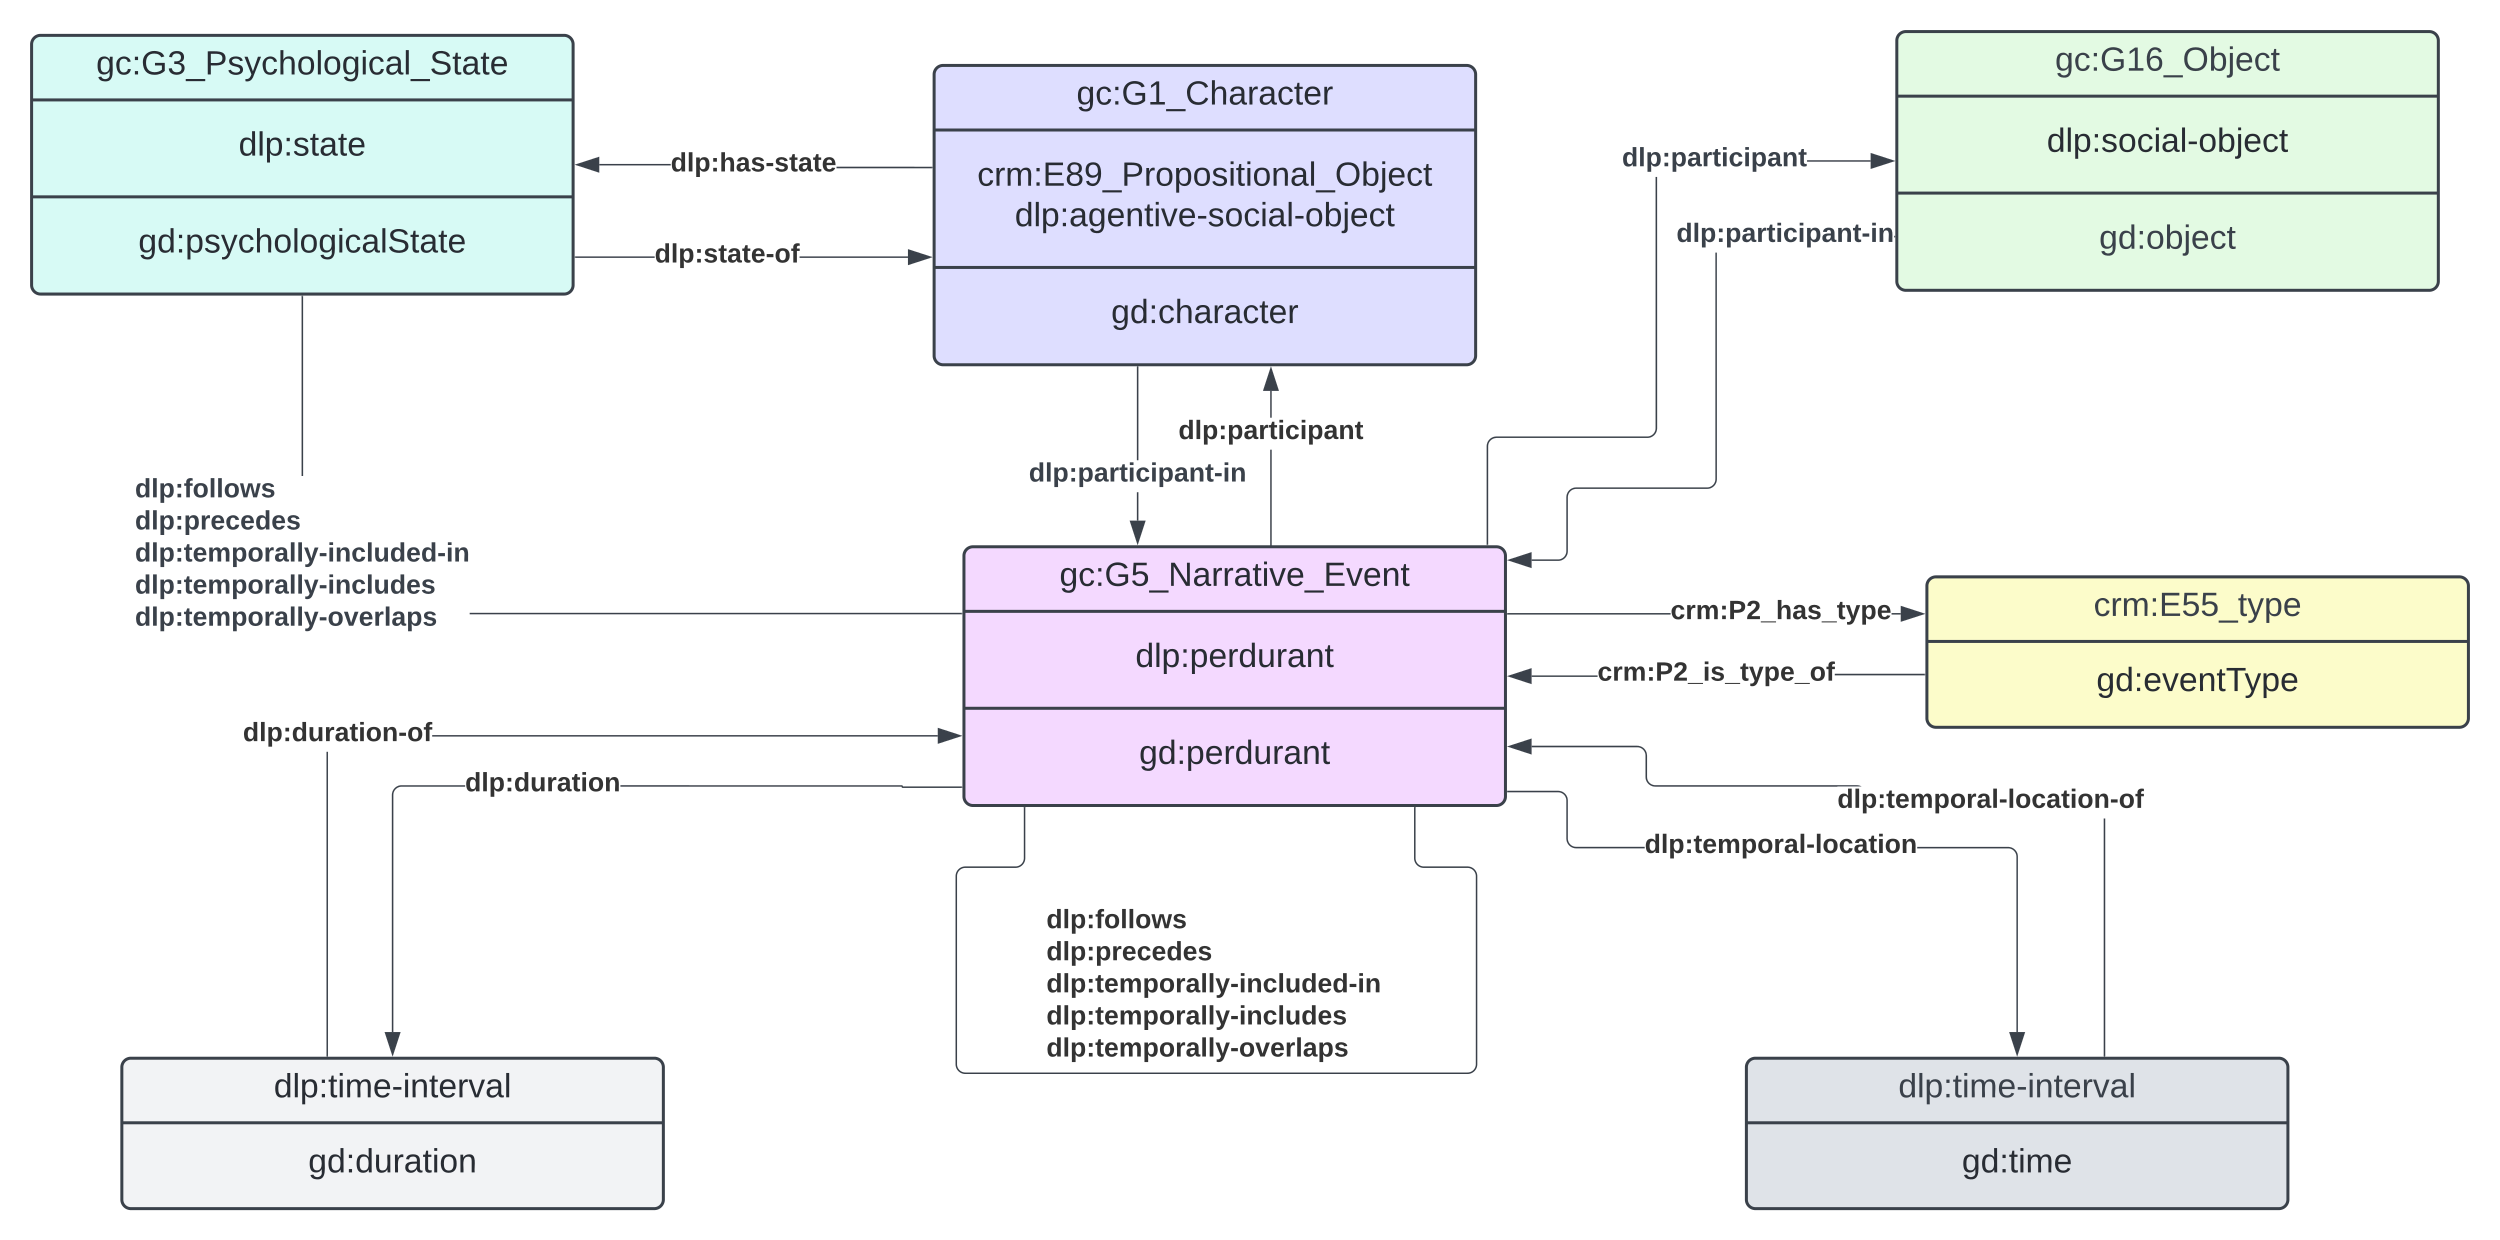 <svg xmlns="http://www.w3.org/2000/svg" xmlns:xlink="http://www.w3.org/1999/xlink" xmlns:lucid="lucid" width="1662" height="824.5"><g transform="translate(1736.833 1741.428)" lucid:page-tab-id="0_0"><path d="M-2000-2000H0v1500h-2000z" fill="#fff"/><path d="M-1115.83-1691.93a6 6 0 0 1 6-6h348a6 6 0 0 1 6 6v187a6 6 0 0 1-6 6h-348a6 6 0 0 1-6-6z" stroke="#3a414a" stroke-width="2" fill="#dedeff"/><path d="M-1115.83-1655h360m-360 91.37h360" stroke="#3a414a" stroke-width="2" fill="none"/><use xlink:href="#a" transform="matrix(1,0,0,1,-1107.833,-1689.928) translate(86.68 17.989)"/><use xlink:href="#b" transform="matrix(1,0,0,1,-1103.833,-1646.995) translate(16.718 29.022)"/><use xlink:href="#c" transform="matrix(1,0,0,1,-1103.833,-1646.995) translate(41.656 55.956)"/><use xlink:href="#d" transform="matrix(1,0,0,1,-1103.833,-1555.628) translate(105.717 28.989)"/><path d="M-980.05-1395.3h-.95v-18.88h.95zm0-40.2h-.95v-61.93h.95z" stroke="#3a414a" stroke-width=".05" fill="#3a414a"/><path d="M-980.05-1497.4h-.95v-.53h.95z" fill="#3a414a"/><path stroke="#3a414a" stroke-width=".05" fill="#3a414a"/><path d="M-980.53-1380.55l-4.63-14.26h9.27z" fill="#3a414a"/><path d="M-980.53-1379l-5.3-16.3h10.6zm-3.98-15.34l3.97 12.26 4-12.26z" stroke="#3a414a" stroke-width=".05" fill="#3a414a"/><use xlink:href="#e" transform="matrix(1,0,0,1,-1052.872,-1435.509) translate(0 14.222)"/><path d="M-891.43-1359.43h-.95v-83h.95zm0-104.33h-.95v-17.78h.95zM-891.43-1358.93h-.95v-.5h.95z" stroke="#3a414a" stroke-width=".05" fill="#3a414a"/><path d="M-887.27-1482.04h-9.27l4.64-14.27z" fill="#3a414a"/><path d="M-886.6-1481.57h-10.6l5.3-16.28zm-9.28-.95h7.96l-3.98-12.25z" stroke="#3a414a" stroke-width=".05" fill="#3a414a"/><use xlink:href="#f" transform="matrix(1,0,0,1,-953.434,-1463.76) translate(0 14.222)"/><path d="M-1117.33-1630.56v.95h-63.37v-.96zm-221.12-.9v-.94h47.48v.95z" stroke="#3a414a" stroke-width=".05" fill="#3a414a"/><path d="M-1116.83-1629.6h-.52v-.96h.52z" fill="#3a414a"/><path stroke="#3a414a" stroke-width=".05" fill="#3a414a"/><path d="M-1338.95-1627.3l-14.26-4.63 14.25-4.63z" fill="#3a414a"/><path d="M-1338.47-1626.64l-16.28-5.3 16.28-5.28zm-13.2-5.3l12.25 4v-7.97z" stroke="#3a414a" stroke-width=".05" fill="#3a414a"/><use xlink:href="#g" transform="matrix(1,0,0,1,-1290.969,-1641.674) translate(0 14.222)"/><path d="M-1301.64-1570h-52.7v-.94h52.7zm168.42 0h-72.02v-.94h72.02z" stroke="#3a414a" stroke-width=".05" fill="#3a414a"/><path d="M-1354.32-1570h-.5v-.94h.5z" fill="#3a414a"/><path stroke="#3a414a" stroke-width=".05" fill="#3a414a"/><path d="M-1118.45-1570.47l-14.27 4.64v-9.27z" fill="#3a414a"/><path d="M-1116.9-1570.47l-16.3 5.3v-10.6zm-15.34 3.98l12.25-3.97-12.24-3.98z" stroke="#3a414a" stroke-width=".05" fill="#3a414a"/><use xlink:href="#h" transform="matrix(1,0,0,1,-1301.637,-1581.134) translate(0 14.222)"/><path d="M-595.45-1422.9l-.08 1-.23.97-.4.94-.52.88-.66.77-.78.66-.86.54-.94.4-1 .23-.98.08H-689l-.88.07-.84.2-.8.33-.74.45-.66.57-.56.65-.45.74-.34.8-.2.85-.07.9v35.86l-.08 1-.23.98-.4.94-.52.87-.66.77-.78.66-.87.53-.94.4-1 .24-1 .08h-17.63v-.95h17.6l.88-.07.84-.2.8-.34.73-.45.66-.55.56-.66.45-.75.34-.8.2-.84.07-.88v-35.87l.1-1 .23-.98.4-.94.52-.87.66-.77.78-.67.87-.53.94-.4.97-.23 1-.07h87.1l.87-.07.84-.2.8-.34.74-.46.66-.56.57-.66.45-.74.33-.8.2-.84.07-.9v-150.5h.95zm118.12-160.76h-.34v-.95h.34z" stroke="#3a414a" stroke-width=".05" fill="#3a414a"/><path d="M-719.13-1364.42l-14.26-4.64 14.27-4.63z" fill="#3a414a"/><path d="M-718.65-1363.77l-16.28-5.3 16.28-5.28zm-13.2-5.3l12.25 4v-7.97z" stroke="#3a414a" stroke-width=".05" fill="#3a414a"/><path d="M-476.83-1583.66h-.52v-.95h.52z" fill="#3a414a"/><path stroke="#3a414a" stroke-width=".05" fill="#3a414a"/><use xlink:href="#e" transform="matrix(1,0,0,1,-622.364,-1594.803) translate(0 14.222)"/><path d="M-635.2-1456.74l-.07 1-.23.98-.4.94-.52.87-.66.77-.78.66-.86.53-.94.4-1 .24-1 .07h-100.33l-.87.08-.84.2-.8.34-.75.45-.66.56-.57.66-.46.73-.33.8-.2.85-.07.88v65.3h-.95v-65.34l.08-1 .24-.98.38-.94.54-.87.66-.77.77-.66.85-.53.94-.4.98-.23 1-.07h100.34l.88-.08.84-.2.8-.34.74-.45.66-.56.56-.65.46-.75.33-.8.2-.85.06-.88v-166.98h.95zm141.98-177.2h-42.27v-.96h42.28z" stroke="#3a414a" stroke-width=".05" fill="#3a414a"/><path d="M-747.53-1378.93h-.95v-.5h.95z" fill="#3a414a"/><path stroke="#3a414a" stroke-width=".05" fill="#3a414a"/><path d="M-478.45-1634.43l-14.27 4.64v-9.26z" fill="#3a414a"/><path d="M-476.9-1634.43l-16.3 5.3v-10.6zm-15.34 3.98l12.25-3.98-12.24-3.98z" stroke="#3a414a" stroke-width=".05" fill="#3a414a"/><use xlink:href="#i" transform="matrix(1,0,0,1,-658.553,-1645.095) translate(0 14.222)"/><path d="M-1097.5-1334v.94h-327.05v-.95zm-437.86-91h-.95v-119.43h.94z" stroke="#3a414a" stroke-width=".05" fill="#3a414a"/><path d="M-1535.36-1544.4h-.95v-.53h.94z" fill="#3a414a"/><path stroke="#3a414a" stroke-width=".05" fill="#3a414a"/><path d="M-1097-1333.06h-.53v-.95h.52z" fill="#3a414a"/><path stroke="#3a414a" stroke-width=".05" fill="#3a414a"/><use xlink:href="#j" transform="matrix(1,0,0,1,-1647.117,-1425.009) translate(0 14.222)"/><use xlink:href="#k" transform="matrix(1,0,0,1,-1647.117,-1425.009) translate(0 35.556)"/><use xlink:href="#l" transform="matrix(1,0,0,1,-1647.117,-1425.009) translate(0 56.889)"/><use xlink:href="#m" transform="matrix(1,0,0,1,-1647.117,-1425.009) translate(0 78.222)"/><use xlink:href="#n" transform="matrix(1,0,0,1,-1647.117,-1425.009) translate(0 99.556)"/><path d="M-796.28-1204.43v33.5a6 6 0 0 0 6 6h29.06a6 6 0 0 1 6 6v125a6 6 0 0 1-6 6h-333.87a6 6 0 0 1-6-6v-125a6 6 0 0 1 6-6h33.38a6 6 0 0 0 6-6v-33.5" stroke="#3a414a" fill="none"/><path d="M-795.8-1204.4h-.95v-.53h.95zM-1055.24-1204.4h-.95v-.53h.96z" stroke="#3a414a" stroke-width=".05" fill="#3a414a"/><use xlink:href="#o" transform="matrix(1,0,0,1,-1041.214,-1138.595) translate(0 14.222)"/><use xlink:href="#p" transform="matrix(1,0,0,1,-1041.214,-1138.595) translate(0 35.556)"/><use xlink:href="#q" transform="matrix(1,0,0,1,-1041.214,-1138.595) translate(0 56.889)"/><use xlink:href="#r" transform="matrix(1,0,0,1,-1041.214,-1138.595) translate(0 78.222)"/><use xlink:href="#s" transform="matrix(1,0,0,1,-1041.214,-1138.595) translate(0 99.556)"/><path d="M-1655.83-1031.93a6 6 0 0 1 6-6h348a6 6 0 0 1 6 6v88a6 6 0 0 1-6 6h-348a6 6 0 0 1-6-6z" stroke="#3a414a" stroke-width="2" fill="#f2f3f5"/><path d="M-1655.83-995h360" stroke="#3a414a" stroke-width="2" fill="none"/><use xlink:href="#t" transform="matrix(1,0,0,1,-1647.833,-1029.928) translate(93.039 17.989)"/><use xlink:href="#u" transform="matrix(1,0,0,1,-1643.833,-986.995) translate(111.951 24.989)"/><path d="M-1427.65-1219.4v.95h-42.16l-.9.07-.84.2-.8.33-.74.45-.66.57-.56.65-.46.74-.33.8-.2.85-.06.9v157.6h-.95v-157.65l.07-1 .24-.98.4-.94.53-.87.66-.77.76-.67.87-.53.93-.4 1-.23 1-.07zm290.35 0l.27.1.23.16.17.23.08.24v.1h39.04v.96h-39.12l-.25-.04-.27-.13-.25-.3-.08-.27v-.1h-186.86v-.96z" stroke="#3a414a" stroke-width=".05" fill="#3a414a"/><path d="M-1097-1217.6h-.53v-.95h.52z" fill="#3a414a"/><path stroke="#3a414a" stroke-width=".05" fill="#3a414a"/><path d="M-1475.83-1040.55l-4.64-14.26h9.27z" fill="#3a414a"/><path d="M-1475.83-1039l-5.3-16.3h10.6zm-4-15.34l4 12.26 3.98-12.26z" stroke="#3a414a" stroke-width=".05" fill="#3a414a"/><use xlink:href="#v" transform="matrix(1,0,0,1,-1427.65,-1229.595) translate(0 14.222)"/><path d="M-1518.8-1039.43h-.95v-202.16h.95zm405.4-212.35h-336.1v-.95h336.1z" stroke="#3a414a" stroke-width=".05" fill="#3a414a"/><path d="M-1518.8-1038.93h-.95v-.5h.95z" fill="#3a414a"/><path stroke="#3a414a" stroke-width=".05" fill="#3a414a"/><path d="M-1098.63-1252.26l-14.27 4.64v-9.27z" fill="#3a414a"/><path d="M-1097.1-1252.26l-16.27 5.3v-10.6zm-15.32 3.98l12.25-3.98-12.25-3.98z" stroke="#3a414a" stroke-width=".05" fill="#3a414a"/><use xlink:href="#w" transform="matrix(1,0,0,1,-1575.37,-1262.925) translate(0 14.222)"/><path d="M-575.83-1031.93a6 6 0 0 1 6-6h348a6 6 0 0 1 6 6v88a6 6 0 0 1-6 6h-348a6 6 0 0 1-6-6z" stroke="#3a414a" stroke-width="2" fill="#dfe3e8"/><path d="M-575.83-995h360" stroke="#3a414a" stroke-width="2" fill="none"/><use xlink:href="#x" transform="matrix(1,0,0,1,-567.833,-1029.928) translate(93.039 17.989)"/><use xlink:href="#y" transform="matrix(1,0,0,1,-563.833,-986.995) translate(131.278 24.989)"/><path d="M-337.3-1039.43h-.96v-157.83h.95zm-309.1-205.87l.95.4.87.52.77.66.65.78.53.86.4.94.23 1 .1 1v14.2l.06.88.2.84.33.8.44.74.57.66.66.56.74.45.8.33.85.2.88.07h134.06l.9.07.9.22.88.35.26.15h-16v.15h-121.05l-1-.08-1-.24-.93-.4-.87-.52-.77-.65-.66-.77-.53-.87-.4-.93-.23-.98-.06-1v-14.22l-.07-.88-.2-.84-.34-.8-.45-.74-.56-.66-.66-.57-.74-.46-.8-.33-.84-.2-.9-.06h-70.2v-.95h70.25l1 .07z" stroke="#3a414a" stroke-width=".05" fill="#3a414a"/><path d="M-719.13-1240.5l-14.26-4.64 14.27-4.63z" fill="#3a414a"/><path d="M-718.65-1239.85l-16.28-5.3 16.28-5.28zm-13.2-5.3l12.25 4v-7.97z" stroke="#3a414a" stroke-width=".05" fill="#3a414a"/><path d="M-337.3-1038.93h-.96v-.5h.95z" fill="#3a414a"/><path stroke="#3a414a" stroke-width=".05" fill="#3a414a"/><use xlink:href="#z" transform="matrix(1,0,0,1,-515.369,-1218.595) translate(0 14.222)"/><path d="M-401.8-1178.4l.98.08 1 .23.93.4.87.53.78.66.66.77.54.86.4.94.22 1 .08.98v116.64h-.95v-116.6l-.08-.9-.2-.84-.33-.8-.47-.73-.56-.66-.66-.57-.73-.45-.8-.33-.84-.2-.88-.07h-60.42v-.95zm-297.2-36.98l.93.38.86.54.77.65.66.77.53.87.4.93.22 1 .08 1v25.28l.07.9.2.83.34.8.45.74.56.66.66.56.74.45.8.33.84.2.9.07h45.53v.95h-45.58l-1-.08-.98-.24-.95-.4-.87-.52-.77-.65-.65-.77-.53-.87-.4-.93-.23-.98-.1-1v-25.3l-.06-.9-.2-.83-.33-.8-.44-.74-.57-.66-.67-.56-.74-.45-.8-.33-.85-.2-.88-.07h-33.48v-.95h33.5l1 .08z" stroke="#3a414a" stroke-width=".05" fill="#3a414a"/><path d="M-395.83-1040.55l-4.64-14.26h9.27z" fill="#3a414a"/><path d="M-395.83-1039l-5.3-16.3h10.6zm-4-15.34l4 12.26 3.98-12.26z" stroke="#3a414a" stroke-width=".05" fill="#3a414a"/><path d="M-734.5-1214.75h-.5v-.95h.5z" fill="#3a414a"/><path stroke="#3a414a" stroke-width=".05" fill="#3a414a"/><use xlink:href="#A" transform="matrix(1,0,0,1,-643.452,-1188.595) translate(0 14.222)"/><path d="M-455.83-1351.93a6 6 0 0 1 6-6h348a6 6 0 0 1 6 6v88a6 6 0 0 1-6 6h-348a6 6 0 0 1-6-6z" stroke="#3a414a" stroke-width="2" fill="#fcfcca"/><path d="M-455.83-1315h360" stroke="#3a414a" stroke-width="2" fill="none"/><use xlink:href="#B" transform="matrix(1,0,0,1,-447.833,-1349.928) translate(102.859 17.989)"/><use xlink:href="#C" transform="matrix(1,0,0,1,-443.833,-1306.995) translate(100.698 24.989)"/><path d="M-626.26-1332.9H-734.5v-.94h108.24zm153.04 0h-6.07v-.94h6.08z" stroke="#3a414a" stroke-width=".05" fill="#3a414a"/><path d="M-734.5-1332.9h-.5v-.94h.5z" fill="#3a414a"/><path stroke="#3a414a" stroke-width=".05" fill="#3a414a"/><path d="M-458.45-1333.36l-14.27 4.63v-9.27z" fill="#3a414a"/><path d="M-456.92-1333.36l-16.27 5.28v-10.57zm-15.32 3.98l12.25-3.98-12.24-4z" stroke="#3a414a" stroke-width=".05" fill="#3a414a"/><use xlink:href="#D" transform="matrix(1,0,0,1,-626.256,-1344.031) translate(0 14.222)"/><path d="M-674.8-1291.45h-43.83v-.95h43.82zm217.47-1.06h-59.7v-.96h59.7z" stroke="#3a414a" stroke-width=".05" fill="#3a414a"/><path d="M-456.83-1292.5h-.52v-.96h.52z" fill="#3a414a"/><path stroke="#3a414a" stroke-width=".05" fill="#3a414a"/><path d="M-719.13-1287.3l-14.26-4.63 14.27-4.63z" fill="#3a414a"/><path d="M-718.65-1286.64l-16.28-5.3 16.28-5.28zm-13.2-5.3l12.25 4v-7.97z" stroke="#3a414a" stroke-width=".05" fill="#3a414a"/><use xlink:href="#E" transform="matrix(1,0,0,1,-674.812,-1303.123) translate(0 14.222)"/><path d="M-1096-1371.93a6 6 0 0 1 6-6h348a6 6 0 0 1 6 6v160a6 6 0 0 1-6 6h-348a6 6 0 0 1-6-6z" stroke="#3a414a" stroke-width="2" fill="#f4d9ff"/><path d="M-1096-1335h360m-360 64.44h360" stroke="#3a414a" stroke-width="2" fill="none"/><use xlink:href="#F" transform="matrix(1,0,0,1,-1088.012,-1369.928) translate(55.538 17.989)"/><use xlink:href="#G" transform="matrix(1,0,0,1,-1084.012,-1326.995) translate(102.007 28.989)"/><use xlink:href="#H" transform="matrix(1,0,0,1,-1084.012,-1262.561) translate(104.47 28.989)"/><path d="M-475.83-1714.43a6 6 0 0 1 6-6h348a6 6 0 0 1 6 6v160a6 6 0 0 1-6 6h-348a6 6 0 0 1-6-6z" stroke="#3a414a" stroke-width="2" fill="#e3fae3"/><path d="M-475.83-1677.5h360m-360 64.44h360" stroke="#3a414a" stroke-width="2" fill="none"/><g><use xlink:href="#I" transform="matrix(1,0,0,1,-467.833,-1712.428) translate(97.216 17.989)"/></g><g><use xlink:href="#J" transform="matrix(1,0,0,1,-463.833,-1669.495) translate(87.73 28.989)"/></g><g><use xlink:href="#K" transform="matrix(1,0,0,1,-463.833,-1605.061) translate(122.519 28.989)"/></g><path d="M-1715.83-1711.93a6 6 0 0 1 6-6h348a6 6 0 0 1 6 6v160a6 6 0 0 1-6 6h-348a6 6 0 0 1-6-6z" stroke="#3a414a" stroke-width="2" fill="#d7faf5"/><path d="M-1715.83-1675h360m-360 64.44h360" stroke="#3a414a" stroke-width="2" fill="none"/><g><use xlink:href="#L" transform="matrix(1,0,0,1,-1707.833,-1709.928) translate(34.933 17.989)"/></g><g><use xlink:href="#M" transform="matrix(1,0,0,1,-1703.833,-1666.995) translate(125.636 28.989)"/></g><g><use xlink:href="#N" transform="matrix(1,0,0,1,-1703.833,-1602.561) translate(58.989 28.989)"/></g><defs><path fill="#282c33" d="M177-190C167-65 218 103 67 71c-23-6-38-20-44-43l32-5c15 47 100 32 89-28v-30C133-14 115 1 83 1 29 1 15-40 15-95c0-56 16-97 71-98 29-1 48 16 59 35 1-10 0-23 2-32h30zM94-22c36 0 50-32 50-73 0-42-14-75-50-75-39 0-46 34-46 75s6 73 46 73" id="O"/><path fill="#282c33" d="M96-169c-40 0-48 33-48 73s9 75 48 75c24 0 41-14 43-38l32 2c-6 37-31 61-74 61-59 0-76-41-82-99-10-93 101-131 147-64 4 7 5 14 7 22l-32 3c-4-21-16-35-41-35" id="P"/><path fill="#282c33" d="M33-154v-36h34v36H33zM33 0v-36h34V0H33" id="Q"/><path fill="#282c33" d="M143 4C61 4 22-44 18-125c-5-107 100-154 193-111 17 8 29 25 37 43l-32 9c-13-25-37-40-76-40-61 0-88 39-88 99 0 61 29 100 91 101 35 0 62-11 79-27v-45h-74v-28h105v86C228-13 192 4 143 4" id="R"/><path fill="#282c33" d="M27 0v-27h64v-190l-56 39v-29l58-41h29v221h61V0H27" id="S"/><path fill="#282c33" d="M-5 72V49h209v23H-5" id="T"/><path fill="#282c33" d="M212-179c-10-28-35-45-73-45-59 0-87 40-87 99 0 60 29 101 89 101 43 0 62-24 78-52l27 14C228-24 195 4 139 4 59 4 22-46 18-125c-6-104 99-153 187-111 19 9 31 26 39 46" id="U"/><path fill="#282c33" d="M106-169C34-169 62-67 57 0H25v-261h32l-1 103c12-21 28-36 61-36 89 0 53 116 60 194h-32v-121c2-32-8-49-39-48" id="V"/><path fill="#282c33" d="M141-36C126-15 110 5 73 4 37 3 15-17 15-53c-1-64 63-63 125-63 3-35-9-54-41-54-24 1-41 7-42 31l-33-3c5-37 33-52 76-52 45 0 72 20 72 64v82c-1 20 7 32 28 27v20c-31 9-61-2-59-35zM48-53c0 20 12 33 32 33 41-3 63-29 60-74-43 2-92-5-92 41" id="W"/><path fill="#282c33" d="M114-163C36-179 61-72 57 0H25l-1-190h30c1 12-1 29 2 39 6-27 23-49 58-41v29" id="X"/><path fill="#282c33" d="M59-47c-2 24 18 29 38 22v24C64 9 27 4 27-40v-127H5v-23h24l9-43h21v43h35v23H59v120" id="Y"/><path fill="#282c33" d="M100-194c63 0 86 42 84 106H49c0 40 14 67 53 68 26 1 43-12 49-29l28 8c-11 28-37 45-77 45C44 4 14-33 15-96c1-61 26-98 85-98zm52 81c6-60-76-77-97-28-3 7-6 17-6 28h103" id="Z"/><g id="a"><use transform="matrix(0.062,0,0,0.062,0,0)" xlink:href="#O"/><use transform="matrix(0.062,0,0,0.062,12.469,0)" xlink:href="#P"/><use transform="matrix(0.062,0,0,0.062,23.691,0)" xlink:href="#Q"/><use transform="matrix(0.062,0,0,0.062,29.926,0)" xlink:href="#R"/><use transform="matrix(0.062,0,0,0.062,47.383,0)" xlink:href="#S"/><use transform="matrix(0.062,0,0,0.062,59.852,0)" xlink:href="#T"/><use transform="matrix(0.062,0,0,0.062,72.321,0)" xlink:href="#U"/><use transform="matrix(0.062,0,0,0.062,88.469,0)" xlink:href="#V"/><use transform="matrix(0.062,0,0,0.062,100.938,0)" xlink:href="#W"/><use transform="matrix(0.062,0,0,0.062,113.407,0)" xlink:href="#X"/><use transform="matrix(0.062,0,0,0.062,120.826,0)" xlink:href="#W"/><use transform="matrix(0.062,0,0,0.062,133.295,0)" xlink:href="#P"/><use transform="matrix(0.062,0,0,0.062,144.517,0)" xlink:href="#Y"/><use transform="matrix(0.062,0,0,0.062,150.752,0)" xlink:href="#Z"/><use transform="matrix(0.062,0,0,0.062,163.221,0)" xlink:href="#X"/></g><path fill="#282c33" d="M210-169c-67 3-38 105-44 169h-31v-121c0-29-5-50-35-48C34-165 62-65 56 0H25l-1-190h30c1 10-1 24 2 32 10-44 99-50 107 0 11-21 27-35 58-36 85-2 47 119 55 194h-31v-121c0-29-5-49-35-48" id="aa"/><path fill="#282c33" d="M30 0v-248h187v28H63v79h144v27H63v87h162V0H30" id="ab"/><path fill="#282c33" d="M134-131c28 9 52 24 51 62-1 50-34 73-85 73S17-19 16-69c0-36 21-54 49-61-75-25-45-126 34-121 46 3 78 18 79 63 0 33-17 51-44 57zm-34-11c31 1 46-15 46-44 0-28-17-43-47-42-29 0-46 13-45 42 1 28 16 44 46 44zm1 122c35 0 51-18 51-52 0-30-18-46-53-46-33 0-51 17-51 47 0 34 19 51 53 51" id="ac"/><path fill="#282c33" d="M99-251c64 0 84 50 84 122C183-37 130 33 47-8c-14-7-20-23-25-40l30-5c6 39 69 39 84 7 9-19 16-44 16-74-10 22-31 35-62 35-49 0-73-33-73-83 0-54 28-83 82-83zm-1 141c31-1 51-18 51-49 0-36-14-67-51-67-34 0-49 23-49 58 0 34 15 58 49 58" id="ad"/><path fill="#282c33" d="M30-248c87 1 191-15 191 75 0 78-77 80-158 76V0H30v-248zm33 125c57 0 124 11 124-50 0-59-68-47-124-48v98" id="ae"/><path fill="#282c33" d="M100-194c62-1 85 37 85 99 1 63-27 99-86 99S16-35 15-95c0-66 28-99 85-99zM99-20c44 1 53-31 53-75 0-43-8-75-51-75s-53 32-53 75 10 74 51 75" id="af"/><path fill="#282c33" d="M115-194c55 1 70 41 70 98S169 2 115 4C84 4 66-9 55-30l1 105H24l-1-265h31l2 30c10-21 28-34 59-34zm-8 174c40 0 45-34 45-75s-6-73-45-74c-42 0-51 32-51 76 0 43 10 73 51 73" id="ag"/><path fill="#282c33" d="M135-143c-3-34-86-38-87 0 15 53 115 12 119 90S17 21 10-45l28-5c4 36 97 45 98 0-10-56-113-15-118-90-4-57 82-63 122-42 12 7 21 19 24 35" id="ah"/><path fill="#282c33" d="M24-231v-30h32v30H24zM24 0v-190h32V0H24" id="ai"/><path fill="#282c33" d="M117-194c89-4 53 116 60 194h-32v-121c0-31-8-49-39-48C34-167 62-67 57 0H25l-1-190h30c1 10-1 24 2 32 11-22 29-35 61-36" id="aj"/><path fill="#282c33" d="M24 0v-261h32V0H24" id="ak"/><path fill="#282c33" d="M140-251c81 0 123 46 123 126C263-46 219 4 140 4 59 4 17-45 17-125s42-126 123-126zm0 227c63 0 89-41 89-101s-29-99-89-99c-61 0-89 39-89 99S79-25 140-24" id="al"/><path fill="#282c33" d="M115-194c53 0 69 39 70 98 0 66-23 100-70 100C84 3 66-7 56-30L54 0H23l1-261h32v101c10-23 28-34 59-34zm-8 174c40 0 45-34 45-75 0-40-5-75-45-74-42 0-51 32-51 76 0 43 10 73 51 73" id="am"/><path fill="#282c33" d="M24-231v-30h32v30H24zM-9 49c24 4 33-6 33-30v-209h32V24c2 40-23 58-65 49V49" id="an"/><g id="b"><use transform="matrix(0.062,0,0,0.062,0,0)" xlink:href="#P"/><use transform="matrix(0.062,0,0,0.062,11.222,0)" xlink:href="#X"/><use transform="matrix(0.062,0,0,0.062,18.641,0)" xlink:href="#aa"/><use transform="matrix(0.062,0,0,0.062,37.283,0)" xlink:href="#Q"/><use transform="matrix(0.062,0,0,0.062,43.517,0)" xlink:href="#ab"/><use transform="matrix(0.062,0,0,0.062,58.48,0)" xlink:href="#ac"/><use transform="matrix(0.062,0,0,0.062,70.949,0)" xlink:href="#ad"/><use transform="matrix(0.062,0,0,0.062,83.419,0)" xlink:href="#T"/><use transform="matrix(0.062,0,0,0.062,95.888,0)" xlink:href="#ae"/><use transform="matrix(0.062,0,0,0.062,110.851,0)" xlink:href="#X"/><use transform="matrix(0.062,0,0,0.062,118.27,0)" xlink:href="#af"/><use transform="matrix(0.062,0,0,0.062,130.739,0)" xlink:href="#ag"/><use transform="matrix(0.062,0,0,0.062,143.208,0)" xlink:href="#af"/><use transform="matrix(0.062,0,0,0.062,155.677,0)" xlink:href="#ah"/><use transform="matrix(0.062,0,0,0.062,166.899,0)" xlink:href="#ai"/><use transform="matrix(0.062,0,0,0.062,171.825,0)" xlink:href="#Y"/><use transform="matrix(0.062,0,0,0.062,178.059,0)" xlink:href="#ai"/><use transform="matrix(0.062,0,0,0.062,182.985,0)" xlink:href="#af"/><use transform="matrix(0.062,0,0,0.062,195.454,0)" xlink:href="#aj"/><use transform="matrix(0.062,0,0,0.062,207.923,0)" xlink:href="#W"/><use transform="matrix(0.062,0,0,0.062,220.392,0)" xlink:href="#ak"/><use transform="matrix(0.062,0,0,0.062,225.317,0)" xlink:href="#T"/><use transform="matrix(0.062,0,0,0.062,237.786,0)" xlink:href="#al"/><use transform="matrix(0.062,0,0,0.062,255.243,0)" xlink:href="#am"/><use transform="matrix(0.062,0,0,0.062,267.712,0)" xlink:href="#an"/><use transform="matrix(0.062,0,0,0.062,272.638,0)" xlink:href="#Z"/><use transform="matrix(0.062,0,0,0.062,285.107,0)" xlink:href="#P"/><use transform="matrix(0.062,0,0,0.062,296.329,0)" xlink:href="#Y"/></g><path fill="#282c33" d="M85-194c31 0 48 13 60 33l-1-100h32l1 261h-30c-2-10 0-23-3-31C134-8 116 4 85 4 32 4 16-35 15-94c0-66 23-100 70-100zm9 24c-40 0-46 34-46 75 0 40 6 74 45 74 42 0 51-32 51-76 0-42-9-74-50-73" id="ao"/><path fill="#282c33" d="M108 0H70L1-190h34L89-25l56-165h34" id="ap"/><path fill="#282c33" d="M16-82v-28h88v28H16" id="aq"/><g id="c"><use transform="matrix(0.062,0,0,0.062,0,0)" xlink:href="#ao"/><use transform="matrix(0.062,0,0,0.062,12.469,0)" xlink:href="#ak"/><use transform="matrix(0.062,0,0,0.062,17.394,0)" xlink:href="#ag"/><use transform="matrix(0.062,0,0,0.062,29.864,0)" xlink:href="#Q"/><use transform="matrix(0.062,0,0,0.062,36.098,0)" xlink:href="#W"/><use transform="matrix(0.062,0,0,0.062,48.567,0)" xlink:href="#O"/><use transform="matrix(0.062,0,0,0.062,61.036,0)" xlink:href="#Z"/><use transform="matrix(0.062,0,0,0.062,73.506,0)" xlink:href="#aj"/><use transform="matrix(0.062,0,0,0.062,85.975,0)" xlink:href="#Y"/><use transform="matrix(0.062,0,0,0.062,92.209,0)" xlink:href="#ai"/><use transform="matrix(0.062,0,0,0.062,97.135,0)" xlink:href="#ap"/><use transform="matrix(0.062,0,0,0.062,108.357,0)" xlink:href="#Z"/><use transform="matrix(0.062,0,0,0.062,120.826,0)" xlink:href="#aq"/><use transform="matrix(0.062,0,0,0.062,128.245,0)" xlink:href="#ah"/><use transform="matrix(0.062,0,0,0.062,139.467,0)" xlink:href="#af"/><use transform="matrix(0.062,0,0,0.062,151.936,0)" xlink:href="#P"/><use transform="matrix(0.062,0,0,0.062,163.159,0)" xlink:href="#ai"/><use transform="matrix(0.062,0,0,0.062,168.084,0)" xlink:href="#W"/><use transform="matrix(0.062,0,0,0.062,180.553,0)" xlink:href="#ak"/><use transform="matrix(0.062,0,0,0.062,185.478,0)" xlink:href="#aq"/><use transform="matrix(0.062,0,0,0.062,192.898,0)" xlink:href="#af"/><use transform="matrix(0.062,0,0,0.062,205.367,0)" xlink:href="#am"/><use transform="matrix(0.062,0,0,0.062,217.836,0)" xlink:href="#an"/><use transform="matrix(0.062,0,0,0.062,222.761,0)" xlink:href="#Z"/><use transform="matrix(0.062,0,0,0.062,235.23,0)" xlink:href="#P"/><use transform="matrix(0.062,0,0,0.062,246.452,0)" xlink:href="#Y"/></g><g id="d"><use transform="matrix(0.062,0,0,0.062,0,0)" xlink:href="#O"/><use transform="matrix(0.062,0,0,0.062,12.469,0)" xlink:href="#ao"/><use transform="matrix(0.062,0,0,0.062,24.938,0)" xlink:href="#Q"/><use transform="matrix(0.062,0,0,0.062,31.173,0)" xlink:href="#P"/><use transform="matrix(0.062,0,0,0.062,42.395,0)" xlink:href="#V"/><use transform="matrix(0.062,0,0,0.062,54.864,0)" xlink:href="#W"/><use transform="matrix(0.062,0,0,0.062,67.333,0)" xlink:href="#X"/><use transform="matrix(0.062,0,0,0.062,74.752,0)" xlink:href="#W"/><use transform="matrix(0.062,0,0,0.062,87.222,0)" xlink:href="#P"/><use transform="matrix(0.062,0,0,0.062,98.444,0)" xlink:href="#Y"/><use transform="matrix(0.062,0,0,0.062,104.678,0)" xlink:href="#Z"/><use transform="matrix(0.062,0,0,0.062,117.148,0)" xlink:href="#X"/></g><path fill="#3a414a" d="M88-194c31-1 46 15 58 34l-1-101h50l1 261h-48c-2-10 0-23-3-31C134-8 116 4 84 4 32 4 16-41 15-95c0-56 19-97 73-99zm17 164c33 0 40-30 41-66 1-37-9-64-41-64s-38 30-39 65c0 43 13 65 39 65" id="ar"/><path fill="#3a414a" d="M25 0v-261h50V0H25" id="as"/><path fill="#3a414a" d="M135-194c53 0 70 44 70 98 0 56-19 98-73 100-31 1-45-17-59-34 3 33 2 69 2 105H25l-1-265h48c2 10 0 23 3 31 11-24 29-35 60-35zM114-30c33 0 39-31 40-66 0-38-9-64-40-64-56 0-55 130 0 130" id="at"/><path fill="#3a414a" d="M35-132v-50h50v50H35zM35 0v-49h50V0H35" id="au"/><path fill="#3a414a" d="M133-34C117-15 103 5 69 4 32 3 11-16 11-54c-1-60 55-63 116-61 1-26-3-47-28-47-18 1-26 9-28 27l-52-2c7-38 36-58 82-57s74 22 75 68l1 82c-1 14 12 18 25 15v27c-30 8-71 5-69-32zm-48 3c29 0 43-24 42-57-32 0-66-3-65 30 0 17 8 27 23 27" id="av"/><path fill="#3a414a" d="M135-150c-39-12-60 13-60 57V0H25l-1-190h47c2 13-1 29 3 40 6-28 27-53 61-41v41" id="aw"/><path fill="#3a414a" d="M115-3C79 11 28 4 28-45v-112H4v-33h27l15-45h31v45h36v33H77v99c-1 23 16 31 38 25v30" id="ax"/><path fill="#3a414a" d="M25-224v-37h50v37H25zM25 0v-190h50V0H25" id="ay"/><path fill="#3a414a" d="M190-63c-7 42-38 67-86 67-59 0-84-38-90-98-12-110 154-137 174-36l-49 2c-2-19-15-32-35-32-30 0-35 28-38 64-6 74 65 87 74 30" id="az"/><path fill="#3a414a" d="M135-194c87-1 58 113 63 194h-50c-7-57 23-157-34-157-59 0-34 97-39 157H25l-1-190h47c2 12-1 28 3 38 12-26 28-41 61-42" id="aA"/><path fill="#3a414a" d="M14-72v-43h91v43H14" id="aB"/><g id="e"><use transform="matrix(0.049,0,0,0.049,0,0)" xlink:href="#ar"/><use transform="matrix(0.049,0,0,0.049,10.815,0)" xlink:href="#as"/><use transform="matrix(0.049,0,0,0.049,15.753,0)" xlink:href="#at"/><use transform="matrix(0.049,0,0,0.049,26.568,0)" xlink:href="#au"/><use transform="matrix(0.049,0,0,0.049,32.444,0)" xlink:href="#at"/><use transform="matrix(0.049,0,0,0.049,43.259,0)" xlink:href="#av"/><use transform="matrix(0.049,0,0,0.049,53.136,0)" xlink:href="#aw"/><use transform="matrix(0.049,0,0,0.049,60.049,0)" xlink:href="#ax"/><use transform="matrix(0.049,0,0,0.049,65.926,0)" xlink:href="#ay"/><use transform="matrix(0.049,0,0,0.049,70.864,0)" xlink:href="#az"/><use transform="matrix(0.049,0,0,0.049,80.741,0)" xlink:href="#ay"/><use transform="matrix(0.049,0,0,0.049,85.679,0)" xlink:href="#at"/><use transform="matrix(0.049,0,0,0.049,96.494,0)" xlink:href="#av"/><use transform="matrix(0.049,0,0,0.049,106.37,0)" xlink:href="#aA"/><use transform="matrix(0.049,0,0,0.049,117.185,0)" xlink:href="#ax"/><use transform="matrix(0.049,0,0,0.049,123.062,0)" xlink:href="#aB"/><use transform="matrix(0.049,0,0,0.049,128.938,0)" xlink:href="#ay"/><use transform="matrix(0.049,0,0,0.049,133.877,0)" xlink:href="#aA"/></g><path fill="#333" d="M88-194c31-1 46 15 58 34l-1-101h50l1 261h-48c-2-10 0-23-3-31C134-8 116 4 84 4 32 4 16-41 15-95c0-56 19-97 73-99zm17 164c33 0 40-30 41-66 1-37-9-64-41-64s-38 30-39 65c0 43 13 65 39 65" id="aC"/><path fill="#333" d="M25 0v-261h50V0H25" id="aD"/><path fill="#333" d="M135-194c53 0 70 44 70 98 0 56-19 98-73 100-31 1-45-17-59-34 3 33 2 69 2 105H25l-1-265h48c2 10 0 23 3 31 11-24 29-35 60-35zM114-30c33 0 39-31 40-66 0-38-9-64-40-64-56 0-55 130 0 130" id="aE"/><path fill="#333" d="M35-132v-50h50v50H35zM35 0v-49h50V0H35" id="aF"/><path fill="#333" d="M133-34C117-15 103 5 69 4 32 3 11-16 11-54c-1-60 55-63 116-61 1-26-3-47-28-47-18 1-26 9-28 27l-52-2c7-38 36-58 82-57s74 22 75 68l1 82c-1 14 12 18 25 15v27c-30 8-71 5-69-32zm-48 3c29 0 43-24 42-57-32 0-66-3-65 30 0 17 8 27 23 27" id="aG"/><path fill="#333" d="M135-150c-39-12-60 13-60 57V0H25l-1-190h47c2 13-1 29 3 40 6-28 27-53 61-41v41" id="aH"/><path fill="#333" d="M115-3C79 11 28 4 28-45v-112H4v-33h27l15-45h31v45h36v33H77v99c-1 23 16 31 38 25v30" id="aI"/><path fill="#333" d="M25-224v-37h50v37H25zM25 0v-190h50V0H25" id="aJ"/><path fill="#333" d="M190-63c-7 42-38 67-86 67-59 0-84-38-90-98-12-110 154-137 174-36l-49 2c-2-19-15-32-35-32-30 0-35 28-38 64-6 74 65 87 74 30" id="aK"/><path fill="#333" d="M135-194c87-1 58 113 63 194h-50c-7-57 23-157-34-157-59 0-34 97-39 157H25l-1-190h47c2 12-1 28 3 38 12-26 28-41 61-42" id="aL"/><g id="f"><use transform="matrix(0.049,0,0,0.049,0,0)" xlink:href="#aC"/><use transform="matrix(0.049,0,0,0.049,10.815,0)" xlink:href="#aD"/><use transform="matrix(0.049,0,0,0.049,15.753,0)" xlink:href="#aE"/><use transform="matrix(0.049,0,0,0.049,26.568,0)" xlink:href="#aF"/><use transform="matrix(0.049,0,0,0.049,32.444,0)" xlink:href="#aE"/><use transform="matrix(0.049,0,0,0.049,43.259,0)" xlink:href="#aG"/><use transform="matrix(0.049,0,0,0.049,53.136,0)" xlink:href="#aH"/><use transform="matrix(0.049,0,0,0.049,60.049,0)" xlink:href="#aI"/><use transform="matrix(0.049,0,0,0.049,65.926,0)" xlink:href="#aJ"/><use transform="matrix(0.049,0,0,0.049,70.864,0)" xlink:href="#aK"/><use transform="matrix(0.049,0,0,0.049,80.741,0)" xlink:href="#aJ"/><use transform="matrix(0.049,0,0,0.049,85.679,0)" xlink:href="#aE"/><use transform="matrix(0.049,0,0,0.049,96.494,0)" xlink:href="#aG"/><use transform="matrix(0.049,0,0,0.049,106.37,0)" xlink:href="#aL"/><use transform="matrix(0.049,0,0,0.049,117.185,0)" xlink:href="#aI"/></g><path fill="#333" d="M114-157C55-157 80-60 75 0H25v-261h50l-1 109c12-26 28-41 61-42 86-1 58 113 63 194h-50c-7-57 23-157-34-157" id="aM"/><path fill="#333" d="M137-138c1-29-70-34-71-4 15 46 118 7 119 86 1 83-164 76-172 9l43-7c4 19 20 25 44 25 33 8 57-30 24-41C81-84 22-81 20-136c-2-80 154-74 161-7" id="aN"/><path fill="#333" d="M14-72v-43h91v43H14" id="aO"/><path fill="#333" d="M185-48c-13 30-37 53-82 52C43 2 14-33 14-96s30-98 90-98c62 0 83 45 84 108H66c0 31 8 55 39 56 18 0 30-7 34-22zm-45-69c5-46-57-63-70-21-2 6-4 13-4 21h74" id="aP"/><g id="g"><use transform="matrix(0.049,0,0,0.049,0,0)" xlink:href="#aC"/><use transform="matrix(0.049,0,0,0.049,10.815,0)" xlink:href="#aD"/><use transform="matrix(0.049,0,0,0.049,15.753,0)" xlink:href="#aE"/><use transform="matrix(0.049,0,0,0.049,26.568,0)" xlink:href="#aF"/><use transform="matrix(0.049,0,0,0.049,32.444,0)" xlink:href="#aM"/><use transform="matrix(0.049,0,0,0.049,43.259,0)" xlink:href="#aG"/><use transform="matrix(0.049,0,0,0.049,53.136,0)" xlink:href="#aN"/><use transform="matrix(0.049,0,0,0.049,63.012,0)" xlink:href="#aO"/><use transform="matrix(0.049,0,0,0.049,68.889,0)" xlink:href="#aN"/><use transform="matrix(0.049,0,0,0.049,78.765,0)" xlink:href="#aI"/><use transform="matrix(0.049,0,0,0.049,84.642,0)" xlink:href="#aG"/><use transform="matrix(0.049,0,0,0.049,94.519,0)" xlink:href="#aI"/><use transform="matrix(0.049,0,0,0.049,100.395,0)" xlink:href="#aP"/></g><path fill="#333" d="M110-194c64 0 96 36 96 99 0 64-35 99-97 99-61 0-95-36-95-99 0-62 34-99 96-99zm-1 164c35 0 45-28 45-65 0-40-10-65-43-65-34 0-45 26-45 65 0 36 10 65 43 65" id="aQ"/><path fill="#333" d="M121-226c-27-7-43 5-38 36h38v33H83V0H34v-157H6v-33h28c-9-59 32-81 87-68v32" id="aR"/><g id="h"><use transform="matrix(0.049,0,0,0.049,0,0)" xlink:href="#aC"/><use transform="matrix(0.049,0,0,0.049,10.815,0)" xlink:href="#aD"/><use transform="matrix(0.049,0,0,0.049,15.753,0)" xlink:href="#aE"/><use transform="matrix(0.049,0,0,0.049,26.568,0)" xlink:href="#aF"/><use transform="matrix(0.049,0,0,0.049,32.444,0)" xlink:href="#aN"/><use transform="matrix(0.049,0,0,0.049,42.321,0)" xlink:href="#aI"/><use transform="matrix(0.049,0,0,0.049,48.198,0)" xlink:href="#aG"/><use transform="matrix(0.049,0,0,0.049,58.074,0)" xlink:href="#aI"/><use transform="matrix(0.049,0,0,0.049,63.951,0)" xlink:href="#aP"/><use transform="matrix(0.049,0,0,0.049,73.827,0)" xlink:href="#aO"/><use transform="matrix(0.049,0,0,0.049,79.704,0)" xlink:href="#aQ"/><use transform="matrix(0.049,0,0,0.049,90.519,0)" xlink:href="#aR"/></g><g id="i"><use transform="matrix(0.049,0,0,0.049,0,0)" xlink:href="#ar"/><use transform="matrix(0.049,0,0,0.049,10.815,0)" xlink:href="#as"/><use transform="matrix(0.049,0,0,0.049,15.753,0)" xlink:href="#at"/><use transform="matrix(0.049,0,0,0.049,26.568,0)" xlink:href="#au"/><use transform="matrix(0.049,0,0,0.049,32.444,0)" xlink:href="#at"/><use transform="matrix(0.049,0,0,0.049,43.259,0)" xlink:href="#av"/><use transform="matrix(0.049,0,0,0.049,53.136,0)" xlink:href="#aw"/><use transform="matrix(0.049,0,0,0.049,60.049,0)" xlink:href="#ax"/><use transform="matrix(0.049,0,0,0.049,65.926,0)" xlink:href="#ay"/><use transform="matrix(0.049,0,0,0.049,70.864,0)" xlink:href="#az"/><use transform="matrix(0.049,0,0,0.049,80.741,0)" xlink:href="#ay"/><use transform="matrix(0.049,0,0,0.049,85.679,0)" xlink:href="#at"/><use transform="matrix(0.049,0,0,0.049,96.494,0)" xlink:href="#av"/><use transform="matrix(0.049,0,0,0.049,106.37,0)" xlink:href="#aA"/><use transform="matrix(0.049,0,0,0.049,117.185,0)" xlink:href="#ax"/></g><path fill="#3a414a" d="M121-226c-27-7-43 5-38 36h38v33H83V0H34v-157H6v-33h28c-9-59 32-81 87-68v32" id="aS"/><path fill="#3a414a" d="M110-194c64 0 96 36 96 99 0 64-35 99-97 99-61 0-95-36-95-99 0-62 34-99 96-99zm-1 164c35 0 45-28 45-65 0-40-10-65-43-65-34 0-45 26-45 65 0 36 10 65 43 65" id="aT"/><path fill="#3a414a" d="M231 0h-52l-39-155L100 0H48L-1-190h46L77-45c9-52 24-97 36-145h53l37 145 32-145h46" id="aU"/><path fill="#3a414a" d="M137-138c1-29-70-34-71-4 15 46 118 7 119 86 1 83-164 76-172 9l43-7c4 19 20 25 44 25 33 8 57-30 24-41C81-84 22-81 20-136c-2-80 154-74 161-7" id="aV"/><g id="j"><use transform="matrix(0.049,0,0,0.049,0,0)" xlink:href="#ar"/><use transform="matrix(0.049,0,0,0.049,10.815,0)" xlink:href="#as"/><use transform="matrix(0.049,0,0,0.049,15.753,0)" xlink:href="#at"/><use transform="matrix(0.049,0,0,0.049,26.568,0)" xlink:href="#au"/><use transform="matrix(0.049,0,0,0.049,32.444,0)" xlink:href="#aS"/><use transform="matrix(0.049,0,0,0.049,38.321,0)" xlink:href="#aT"/><use transform="matrix(0.049,0,0,0.049,49.136,0)" xlink:href="#as"/><use transform="matrix(0.049,0,0,0.049,54.074,0)" xlink:href="#as"/><use transform="matrix(0.049,0,0,0.049,59.012,0)" xlink:href="#aT"/><use transform="matrix(0.049,0,0,0.049,69.827,0)" xlink:href="#aU"/><use transform="matrix(0.049,0,0,0.049,83.654,0)" xlink:href="#aV"/></g><path fill="#3a414a" d="M185-48c-13 30-37 53-82 52C43 2 14-33 14-96s30-98 90-98c62 0 83 45 84 108H66c0 31 8 55 39 56 18 0 30-7 34-22zm-45-69c5-46-57-63-70-21-2 6-4 13-4 21h74" id="aW"/><g id="k"><use transform="matrix(0.049,0,0,0.049,0,0)" xlink:href="#ar"/><use transform="matrix(0.049,0,0,0.049,10.815,0)" xlink:href="#as"/><use transform="matrix(0.049,0,0,0.049,15.753,0)" xlink:href="#at"/><use transform="matrix(0.049,0,0,0.049,26.568,0)" xlink:href="#au"/><use transform="matrix(0.049,0,0,0.049,32.444,0)" xlink:href="#at"/><use transform="matrix(0.049,0,0,0.049,43.259,0)" xlink:href="#aw"/><use transform="matrix(0.049,0,0,0.049,50.173,0)" xlink:href="#aW"/><use transform="matrix(0.049,0,0,0.049,60.049,0)" xlink:href="#az"/><use transform="matrix(0.049,0,0,0.049,69.926,0)" xlink:href="#aW"/><use transform="matrix(0.049,0,0,0.049,79.802,0)" xlink:href="#ar"/><use transform="matrix(0.049,0,0,0.049,90.617,0)" xlink:href="#aW"/><use transform="matrix(0.049,0,0,0.049,100.494,0)" xlink:href="#aV"/></g><path fill="#3a414a" d="M220-157c-53 9-28 100-34 157h-49v-107c1-27-5-49-29-50C55-147 81-57 75 0H25l-1-190h47c2 12-1 28 3 38 10-53 101-56 108 0 13-22 24-43 59-42 82 1 51 116 57 194h-49v-107c-1-25-5-48-29-50" id="aX"/><path fill="#3a414a" d="M123 10C108 53 80 86 19 72V37c35 8 53-11 59-39L3-190h52l48 148c12-52 28-100 44-148h51" id="aY"/><path fill="#3a414a" d="M85 4C-2 5 27-109 22-190h50c7 57-23 150 33 157 60-5 35-97 40-157h50l1 190h-47c-2-12 1-28-3-38-12 25-28 42-61 42" id="aZ"/><g id="l"><use transform="matrix(0.049,0,0,0.049,0,0)" xlink:href="#ar"/><use transform="matrix(0.049,0,0,0.049,10.815,0)" xlink:href="#as"/><use transform="matrix(0.049,0,0,0.049,15.753,0)" xlink:href="#at"/><use transform="matrix(0.049,0,0,0.049,26.568,0)" xlink:href="#au"/><use transform="matrix(0.049,0,0,0.049,32.444,0)" xlink:href="#ax"/><use transform="matrix(0.049,0,0,0.049,38.321,0)" xlink:href="#aW"/><use transform="matrix(0.049,0,0,0.049,48.198,0)" xlink:href="#aX"/><use transform="matrix(0.049,0,0,0.049,64,0)" xlink:href="#at"/><use transform="matrix(0.049,0,0,0.049,74.815,0)" xlink:href="#aT"/><use transform="matrix(0.049,0,0,0.049,85.63,0)" xlink:href="#aw"/><use transform="matrix(0.049,0,0,0.049,92.543,0)" xlink:href="#av"/><use transform="matrix(0.049,0,0,0.049,102.42,0)" xlink:href="#as"/><use transform="matrix(0.049,0,0,0.049,107.358,0)" xlink:href="#as"/><use transform="matrix(0.049,0,0,0.049,112.296,0)" xlink:href="#aY"/><use transform="matrix(0.049,0,0,0.049,122.173,0)" xlink:href="#aB"/><use transform="matrix(0.049,0,0,0.049,128.049,0)" xlink:href="#ay"/><use transform="matrix(0.049,0,0,0.049,132.988,0)" xlink:href="#aA"/><use transform="matrix(0.049,0,0,0.049,143.802,0)" xlink:href="#az"/><use transform="matrix(0.049,0,0,0.049,153.679,0)" xlink:href="#as"/><use transform="matrix(0.049,0,0,0.049,158.617,0)" xlink:href="#aZ"/><use transform="matrix(0.049,0,0,0.049,169.432,0)" xlink:href="#ar"/><use transform="matrix(0.049,0,0,0.049,180.247,0)" xlink:href="#aW"/><use transform="matrix(0.049,0,0,0.049,190.123,0)" xlink:href="#ar"/><use transform="matrix(0.049,0,0,0.049,200.938,0)" xlink:href="#aB"/><use transform="matrix(0.049,0,0,0.049,206.815,0)" xlink:href="#ay"/><use transform="matrix(0.049,0,0,0.049,211.753,0)" xlink:href="#aA"/></g><g id="m"><use transform="matrix(0.049,0,0,0.049,0,0)" xlink:href="#ar"/><use transform="matrix(0.049,0,0,0.049,10.815,0)" xlink:href="#as"/><use transform="matrix(0.049,0,0,0.049,15.753,0)" xlink:href="#at"/><use transform="matrix(0.049,0,0,0.049,26.568,0)" xlink:href="#au"/><use transform="matrix(0.049,0,0,0.049,32.444,0)" xlink:href="#ax"/><use transform="matrix(0.049,0,0,0.049,38.321,0)" xlink:href="#aW"/><use transform="matrix(0.049,0,0,0.049,48.198,0)" xlink:href="#aX"/><use transform="matrix(0.049,0,0,0.049,64,0)" xlink:href="#at"/><use transform="matrix(0.049,0,0,0.049,74.815,0)" xlink:href="#aT"/><use transform="matrix(0.049,0,0,0.049,85.63,0)" xlink:href="#aw"/><use transform="matrix(0.049,0,0,0.049,92.543,0)" xlink:href="#av"/><use transform="matrix(0.049,0,0,0.049,102.42,0)" xlink:href="#as"/><use transform="matrix(0.049,0,0,0.049,107.358,0)" xlink:href="#as"/><use transform="matrix(0.049,0,0,0.049,112.296,0)" xlink:href="#aY"/><use transform="matrix(0.049,0,0,0.049,122.173,0)" xlink:href="#aB"/><use transform="matrix(0.049,0,0,0.049,128.049,0)" xlink:href="#ay"/><use transform="matrix(0.049,0,0,0.049,132.988,0)" xlink:href="#aA"/><use transform="matrix(0.049,0,0,0.049,143.802,0)" xlink:href="#az"/><use transform="matrix(0.049,0,0,0.049,153.679,0)" xlink:href="#as"/><use transform="matrix(0.049,0,0,0.049,158.617,0)" xlink:href="#aZ"/><use transform="matrix(0.049,0,0,0.049,169.432,0)" xlink:href="#ar"/><use transform="matrix(0.049,0,0,0.049,180.247,0)" xlink:href="#aW"/><use transform="matrix(0.049,0,0,0.049,190.123,0)" xlink:href="#aV"/></g><path fill="#3a414a" d="M128 0H69L1-190h53L99-40l48-150h52" id="ba"/><g id="n"><use transform="matrix(0.049,0,0,0.049,0,0)" xlink:href="#ar"/><use transform="matrix(0.049,0,0,0.049,10.815,0)" xlink:href="#as"/><use transform="matrix(0.049,0,0,0.049,15.753,0)" xlink:href="#at"/><use transform="matrix(0.049,0,0,0.049,26.568,0)" xlink:href="#au"/><use transform="matrix(0.049,0,0,0.049,32.444,0)" xlink:href="#ax"/><use transform="matrix(0.049,0,0,0.049,38.321,0)" xlink:href="#aW"/><use transform="matrix(0.049,0,0,0.049,48.198,0)" xlink:href="#aX"/><use transform="matrix(0.049,0,0,0.049,64,0)" xlink:href="#at"/><use transform="matrix(0.049,0,0,0.049,74.815,0)" xlink:href="#aT"/><use transform="matrix(0.049,0,0,0.049,85.63,0)" xlink:href="#aw"/><use transform="matrix(0.049,0,0,0.049,92.543,0)" xlink:href="#av"/><use transform="matrix(0.049,0,0,0.049,102.42,0)" xlink:href="#as"/><use transform="matrix(0.049,0,0,0.049,107.358,0)" xlink:href="#as"/><use transform="matrix(0.049,0,0,0.049,112.296,0)" xlink:href="#aY"/><use transform="matrix(0.049,0,0,0.049,122.173,0)" xlink:href="#aB"/><use transform="matrix(0.049,0,0,0.049,128.049,0)" xlink:href="#aT"/><use transform="matrix(0.049,0,0,0.049,138.864,0)" xlink:href="#ba"/><use transform="matrix(0.049,0,0,0.049,148.741,0)" xlink:href="#aW"/><use transform="matrix(0.049,0,0,0.049,158.617,0)" xlink:href="#aw"/><use transform="matrix(0.049,0,0,0.049,165.531,0)" xlink:href="#as"/><use transform="matrix(0.049,0,0,0.049,170.469,0)" xlink:href="#av"/><use transform="matrix(0.049,0,0,0.049,180.346,0)" xlink:href="#at"/><use transform="matrix(0.049,0,0,0.049,191.16,0)" xlink:href="#aV"/></g><path fill="#333" d="M231 0h-52l-39-155L100 0H48L-1-190h46L77-45c9-52 24-97 36-145h53l37 145 32-145h46" id="bb"/><g id="o"><use transform="matrix(0.049,0,0,0.049,0,0)" xlink:href="#aC"/><use transform="matrix(0.049,0,0,0.049,10.815,0)" xlink:href="#aD"/><use transform="matrix(0.049,0,0,0.049,15.753,0)" xlink:href="#aE"/><use transform="matrix(0.049,0,0,0.049,26.568,0)" xlink:href="#aF"/><use transform="matrix(0.049,0,0,0.049,32.444,0)" xlink:href="#aR"/><use transform="matrix(0.049,0,0,0.049,38.321,0)" xlink:href="#aQ"/><use transform="matrix(0.049,0,0,0.049,49.136,0)" xlink:href="#aD"/><use transform="matrix(0.049,0,0,0.049,54.074,0)" xlink:href="#aD"/><use transform="matrix(0.049,0,0,0.049,59.012,0)" xlink:href="#aQ"/><use transform="matrix(0.049,0,0,0.049,69.827,0)" xlink:href="#bb"/><use transform="matrix(0.049,0,0,0.049,83.654,0)" xlink:href="#aN"/></g><g id="p"><use transform="matrix(0.049,0,0,0.049,0,0)" xlink:href="#aC"/><use transform="matrix(0.049,0,0,0.049,10.815,0)" xlink:href="#aD"/><use transform="matrix(0.049,0,0,0.049,15.753,0)" xlink:href="#aE"/><use transform="matrix(0.049,0,0,0.049,26.568,0)" xlink:href="#aF"/><use transform="matrix(0.049,0,0,0.049,32.444,0)" xlink:href="#aE"/><use transform="matrix(0.049,0,0,0.049,43.259,0)" xlink:href="#aH"/><use transform="matrix(0.049,0,0,0.049,50.173,0)" xlink:href="#aP"/><use transform="matrix(0.049,0,0,0.049,60.049,0)" xlink:href="#aK"/><use transform="matrix(0.049,0,0,0.049,69.926,0)" xlink:href="#aP"/><use transform="matrix(0.049,0,0,0.049,79.802,0)" xlink:href="#aC"/><use transform="matrix(0.049,0,0,0.049,90.617,0)" xlink:href="#aP"/><use transform="matrix(0.049,0,0,0.049,100.494,0)" xlink:href="#aN"/></g><path fill="#333" d="M220-157c-53 9-28 100-34 157h-49v-107c1-27-5-49-29-50C55-147 81-57 75 0H25l-1-190h47c2 12-1 28 3 38 10-53 101-56 108 0 13-22 24-43 59-42 82 1 51 116 57 194h-49v-107c-1-25-5-48-29-50" id="bc"/><path fill="#333" d="M123 10C108 53 80 86 19 72V37c35 8 53-11 59-39L3-190h52l48 148c12-52 28-100 44-148h51" id="bd"/><path fill="#333" d="M85 4C-2 5 27-109 22-190h50c7 57-23 150 33 157 60-5 35-97 40-157h50l1 190h-47c-2-12 1-28-3-38-12 25-28 42-61 42" id="be"/><g id="q"><use transform="matrix(0.049,0,0,0.049,0,0)" xlink:href="#aC"/><use transform="matrix(0.049,0,0,0.049,10.815,0)" xlink:href="#aD"/><use transform="matrix(0.049,0,0,0.049,15.753,0)" xlink:href="#aE"/><use transform="matrix(0.049,0,0,0.049,26.568,0)" xlink:href="#aF"/><use transform="matrix(0.049,0,0,0.049,32.444,0)" xlink:href="#aI"/><use transform="matrix(0.049,0,0,0.049,38.321,0)" xlink:href="#aP"/><use transform="matrix(0.049,0,0,0.049,48.198,0)" xlink:href="#bc"/><use transform="matrix(0.049,0,0,0.049,64,0)" xlink:href="#aE"/><use transform="matrix(0.049,0,0,0.049,74.815,0)" xlink:href="#aQ"/><use transform="matrix(0.049,0,0,0.049,85.63,0)" xlink:href="#aH"/><use transform="matrix(0.049,0,0,0.049,92.543,0)" xlink:href="#aG"/><use transform="matrix(0.049,0,0,0.049,102.42,0)" xlink:href="#aD"/><use transform="matrix(0.049,0,0,0.049,107.358,0)" xlink:href="#aD"/><use transform="matrix(0.049,0,0,0.049,112.296,0)" xlink:href="#bd"/><use transform="matrix(0.049,0,0,0.049,122.173,0)" xlink:href="#aO"/><use transform="matrix(0.049,0,0,0.049,128.049,0)" xlink:href="#aJ"/><use transform="matrix(0.049,0,0,0.049,132.988,0)" xlink:href="#aL"/><use transform="matrix(0.049,0,0,0.049,143.802,0)" xlink:href="#aK"/><use transform="matrix(0.049,0,0,0.049,153.679,0)" xlink:href="#aD"/><use transform="matrix(0.049,0,0,0.049,158.617,0)" xlink:href="#be"/><use transform="matrix(0.049,0,0,0.049,169.432,0)" xlink:href="#aC"/><use transform="matrix(0.049,0,0,0.049,180.247,0)" xlink:href="#aP"/><use transform="matrix(0.049,0,0,0.049,190.123,0)" xlink:href="#aC"/><use transform="matrix(0.049,0,0,0.049,200.938,0)" xlink:href="#aO"/><use transform="matrix(0.049,0,0,0.049,206.815,0)" xlink:href="#aJ"/><use transform="matrix(0.049,0,0,0.049,211.753,0)" xlink:href="#aL"/></g><g id="r"><use transform="matrix(0.049,0,0,0.049,0,0)" xlink:href="#aC"/><use transform="matrix(0.049,0,0,0.049,10.815,0)" xlink:href="#aD"/><use transform="matrix(0.049,0,0,0.049,15.753,0)" xlink:href="#aE"/><use transform="matrix(0.049,0,0,0.049,26.568,0)" xlink:href="#aF"/><use transform="matrix(0.049,0,0,0.049,32.444,0)" xlink:href="#aI"/><use transform="matrix(0.049,0,0,0.049,38.321,0)" xlink:href="#aP"/><use transform="matrix(0.049,0,0,0.049,48.198,0)" xlink:href="#bc"/><use transform="matrix(0.049,0,0,0.049,64,0)" xlink:href="#aE"/><use transform="matrix(0.049,0,0,0.049,74.815,0)" xlink:href="#aQ"/><use transform="matrix(0.049,0,0,0.049,85.63,0)" xlink:href="#aH"/><use transform="matrix(0.049,0,0,0.049,92.543,0)" xlink:href="#aG"/><use transform="matrix(0.049,0,0,0.049,102.42,0)" xlink:href="#aD"/><use transform="matrix(0.049,0,0,0.049,107.358,0)" xlink:href="#aD"/><use transform="matrix(0.049,0,0,0.049,112.296,0)" xlink:href="#bd"/><use transform="matrix(0.049,0,0,0.049,122.173,0)" xlink:href="#aO"/><use transform="matrix(0.049,0,0,0.049,128.049,0)" xlink:href="#aJ"/><use transform="matrix(0.049,0,0,0.049,132.988,0)" xlink:href="#aL"/><use transform="matrix(0.049,0,0,0.049,143.802,0)" xlink:href="#aK"/><use transform="matrix(0.049,0,0,0.049,153.679,0)" xlink:href="#aD"/><use transform="matrix(0.049,0,0,0.049,158.617,0)" xlink:href="#be"/><use transform="matrix(0.049,0,0,0.049,169.432,0)" xlink:href="#aC"/><use transform="matrix(0.049,0,0,0.049,180.247,0)" xlink:href="#aP"/><use transform="matrix(0.049,0,0,0.049,190.123,0)" xlink:href="#aN"/></g><path fill="#333" d="M128 0H69L1-190h53L99-40l48-150h52" id="bf"/><g id="s"><use transform="matrix(0.049,0,0,0.049,0,0)" xlink:href="#aC"/><use transform="matrix(0.049,0,0,0.049,10.815,0)" xlink:href="#aD"/><use transform="matrix(0.049,0,0,0.049,15.753,0)" xlink:href="#aE"/><use transform="matrix(0.049,0,0,0.049,26.568,0)" xlink:href="#aF"/><use transform="matrix(0.049,0,0,0.049,32.444,0)" xlink:href="#aI"/><use transform="matrix(0.049,0,0,0.049,38.321,0)" xlink:href="#aP"/><use transform="matrix(0.049,0,0,0.049,48.198,0)" xlink:href="#bc"/><use transform="matrix(0.049,0,0,0.049,64,0)" xlink:href="#aE"/><use transform="matrix(0.049,0,0,0.049,74.815,0)" xlink:href="#aQ"/><use transform="matrix(0.049,0,0,0.049,85.63,0)" xlink:href="#aH"/><use transform="matrix(0.049,0,0,0.049,92.543,0)" xlink:href="#aG"/><use transform="matrix(0.049,0,0,0.049,102.42,0)" xlink:href="#aD"/><use transform="matrix(0.049,0,0,0.049,107.358,0)" xlink:href="#aD"/><use transform="matrix(0.049,0,0,0.049,112.296,0)" xlink:href="#bd"/><use transform="matrix(0.049,0,0,0.049,122.173,0)" xlink:href="#aO"/><use transform="matrix(0.049,0,0,0.049,128.049,0)" xlink:href="#aQ"/><use transform="matrix(0.049,0,0,0.049,138.864,0)" xlink:href="#bf"/><use transform="matrix(0.049,0,0,0.049,148.741,0)" xlink:href="#aP"/><use transform="matrix(0.049,0,0,0.049,158.617,0)" xlink:href="#aH"/><use transform="matrix(0.049,0,0,0.049,165.531,0)" xlink:href="#aD"/><use transform="matrix(0.049,0,0,0.049,170.469,0)" xlink:href="#aG"/><use transform="matrix(0.049,0,0,0.049,180.346,0)" xlink:href="#aE"/><use transform="matrix(0.049,0,0,0.049,191.16,0)" xlink:href="#aN"/></g><g id="t"><use transform="matrix(0.062,0,0,0.062,0,0)" xlink:href="#ao"/><use transform="matrix(0.062,0,0,0.062,12.469,0)" xlink:href="#ak"/><use transform="matrix(0.062,0,0,0.062,17.394,0)" xlink:href="#ag"/><use transform="matrix(0.062,0,0,0.062,29.864,0)" xlink:href="#Q"/><use transform="matrix(0.062,0,0,0.062,36.098,0)" xlink:href="#Y"/><use transform="matrix(0.062,0,0,0.062,42.333,0)" xlink:href="#ai"/><use transform="matrix(0.062,0,0,0.062,47.258,0)" xlink:href="#aa"/><use transform="matrix(0.062,0,0,0.062,65.899,0)" xlink:href="#Z"/><use transform="matrix(0.062,0,0,0.062,78.369,0)" xlink:href="#aq"/><use transform="matrix(0.062,0,0,0.062,85.788,0)" xlink:href="#ai"/><use transform="matrix(0.062,0,0,0.062,90.713,0)" xlink:href="#aj"/><use transform="matrix(0.062,0,0,0.062,103.182,0)" xlink:href="#Y"/><use transform="matrix(0.062,0,0,0.062,109.417,0)" xlink:href="#Z"/><use transform="matrix(0.062,0,0,0.062,121.886,0)" xlink:href="#X"/><use transform="matrix(0.062,0,0,0.062,129.305,0)" xlink:href="#ap"/><use transform="matrix(0.062,0,0,0.062,140.527,0)" xlink:href="#W"/><use transform="matrix(0.062,0,0,0.062,152.996,0)" xlink:href="#ak"/></g><path fill="#282c33" d="M84 4C-5 8 30-112 23-190h32v120c0 31 7 50 39 49 72-2 45-101 50-169h31l1 190h-30c-1-10 1-25-2-33-11 22-28 36-60 37" id="bg"/><g id="u"><use transform="matrix(0.062,0,0,0.062,0,0)" xlink:href="#O"/><use transform="matrix(0.062,0,0,0.062,12.469,0)" xlink:href="#ao"/><use transform="matrix(0.062,0,0,0.062,24.938,0)" xlink:href="#Q"/><use transform="matrix(0.062,0,0,0.062,31.173,0)" xlink:href="#ao"/><use transform="matrix(0.062,0,0,0.062,43.642,0)" xlink:href="#bg"/><use transform="matrix(0.062,0,0,0.062,56.111,0)" xlink:href="#X"/><use transform="matrix(0.062,0,0,0.062,63.53,0)" xlink:href="#W"/><use transform="matrix(0.062,0,0,0.062,75.999,0)" xlink:href="#Y"/><use transform="matrix(0.062,0,0,0.062,82.234,0)" xlink:href="#ai"/><use transform="matrix(0.062,0,0,0.062,87.159,0)" xlink:href="#af"/><use transform="matrix(0.062,0,0,0.062,99.628,0)" xlink:href="#aj"/></g><g id="v"><use transform="matrix(0.049,0,0,0.049,0,0)" xlink:href="#aC"/><use transform="matrix(0.049,0,0,0.049,10.815,0)" xlink:href="#aD"/><use transform="matrix(0.049,0,0,0.049,15.753,0)" xlink:href="#aE"/><use transform="matrix(0.049,0,0,0.049,26.568,0)" xlink:href="#aF"/><use transform="matrix(0.049,0,0,0.049,32.444,0)" xlink:href="#aC"/><use transform="matrix(0.049,0,0,0.049,43.259,0)" xlink:href="#be"/><use transform="matrix(0.049,0,0,0.049,54.074,0)" xlink:href="#aH"/><use transform="matrix(0.049,0,0,0.049,60.988,0)" xlink:href="#aG"/><use transform="matrix(0.049,0,0,0.049,70.864,0)" xlink:href="#aI"/><use transform="matrix(0.049,0,0,0.049,76.741,0)" xlink:href="#aJ"/><use transform="matrix(0.049,0,0,0.049,81.679,0)" xlink:href="#aQ"/><use transform="matrix(0.049,0,0,0.049,92.494,0)" xlink:href="#aL"/></g><g id="w"><use transform="matrix(0.049,0,0,0.049,0,0)" xlink:href="#aC"/><use transform="matrix(0.049,0,0,0.049,10.815,0)" xlink:href="#aD"/><use transform="matrix(0.049,0,0,0.049,15.753,0)" xlink:href="#aE"/><use transform="matrix(0.049,0,0,0.049,26.568,0)" xlink:href="#aF"/><use transform="matrix(0.049,0,0,0.049,32.444,0)" xlink:href="#aC"/><use transform="matrix(0.049,0,0,0.049,43.259,0)" xlink:href="#be"/><use transform="matrix(0.049,0,0,0.049,54.074,0)" xlink:href="#aH"/><use transform="matrix(0.049,0,0,0.049,60.988,0)" xlink:href="#aG"/><use transform="matrix(0.049,0,0,0.049,70.864,0)" xlink:href="#aI"/><use transform="matrix(0.049,0,0,0.049,76.741,0)" xlink:href="#aJ"/><use transform="matrix(0.049,0,0,0.049,81.679,0)" xlink:href="#aQ"/><use transform="matrix(0.049,0,0,0.049,92.494,0)" xlink:href="#aL"/><use transform="matrix(0.049,0,0,0.049,103.309,0)" xlink:href="#aO"/><use transform="matrix(0.049,0,0,0.049,109.185,0)" xlink:href="#aQ"/><use transform="matrix(0.049,0,0,0.049,120,0)" xlink:href="#aR"/></g><path fill="#3a414a" d="M85-194c31 0 48 13 60 33l-1-100h32l1 261h-30c-2-10 0-23-3-31C134-8 116 4 85 4 32 4 16-35 15-94c0-66 23-100 70-100zm9 24c-40 0-46 34-46 75 0 40 6 74 45 74 42 0 51-32 51-76 0-42-9-74-50-73" id="bh"/><path fill="#3a414a" d="M24 0v-261h32V0H24" id="bi"/><path fill="#3a414a" d="M115-194c55 1 70 41 70 98S169 2 115 4C84 4 66-9 55-30l1 105H24l-1-265h31l2 30c10-21 28-34 59-34zm-8 174c40 0 45-34 45-75s-6-73-45-74c-42 0-51 32-51 76 0 43 10 73 51 73" id="bj"/><path fill="#3a414a" d="M33-154v-36h34v36H33zM33 0v-36h34V0H33" id="bk"/><path fill="#3a414a" d="M59-47c-2 24 18 29 38 22v24C64 9 27 4 27-40v-127H5v-23h24l9-43h21v43h35v23H59v120" id="bl"/><path fill="#3a414a" d="M24-231v-30h32v30H24zM24 0v-190h32V0H24" id="bm"/><path fill="#3a414a" d="M210-169c-67 3-38 105-44 169h-31v-121c0-29-5-50-35-48C34-165 62-65 56 0H25l-1-190h30c1 10-1 24 2 32 10-44 99-50 107 0 11-21 27-35 58-36 85-2 47 119 55 194h-31v-121c0-29-5-49-35-48" id="bn"/><path fill="#3a414a" d="M100-194c63 0 86 42 84 106H49c0 40 14 67 53 68 26 1 43-12 49-29l28 8c-11 28-37 45-77 45C44 4 14-33 15-96c1-61 26-98 85-98zm52 81c6-60-76-77-97-28-3 7-6 17-6 28h103" id="bo"/><path fill="#3a414a" d="M16-82v-28h88v28H16" id="bp"/><path fill="#3a414a" d="M117-194c89-4 53 116 60 194h-32v-121c0-31-8-49-39-48C34-167 62-67 57 0H25l-1-190h30c1 10-1 24 2 32 11-22 29-35 61-36" id="bq"/><path fill="#3a414a" d="M114-163C36-179 61-72 57 0H25l-1-190h30c1 12-1 29 2 39 6-27 23-49 58-41v29" id="br"/><path fill="#3a414a" d="M108 0H70L1-190h34L89-25l56-165h34" id="bs"/><path fill="#3a414a" d="M141-36C126-15 110 5 73 4 37 3 15-17 15-53c-1-64 63-63 125-63 3-35-9-54-41-54-24 1-41 7-42 31l-33-3c5-37 33-52 76-52 45 0 72 20 72 64v82c-1 20 7 32 28 27v20c-31 9-61-2-59-35zM48-53c0 20 12 33 32 33 41-3 63-29 60-74-43 2-92-5-92 41" id="bt"/><g id="x"><use transform="matrix(0.062,0,0,0.062,0,0)" xlink:href="#bh"/><use transform="matrix(0.062,0,0,0.062,12.469,0)" xlink:href="#bi"/><use transform="matrix(0.062,0,0,0.062,17.394,0)" xlink:href="#bj"/><use transform="matrix(0.062,0,0,0.062,29.864,0)" xlink:href="#bk"/><use transform="matrix(0.062,0,0,0.062,36.098,0)" xlink:href="#bl"/><use transform="matrix(0.062,0,0,0.062,42.333,0)" xlink:href="#bm"/><use transform="matrix(0.062,0,0,0.062,47.258,0)" xlink:href="#bn"/><use transform="matrix(0.062,0,0,0.062,65.899,0)" xlink:href="#bo"/><use transform="matrix(0.062,0,0,0.062,78.369,0)" xlink:href="#bp"/><use transform="matrix(0.062,0,0,0.062,85.788,0)" xlink:href="#bm"/><use transform="matrix(0.062,0,0,0.062,90.713,0)" xlink:href="#bq"/><use transform="matrix(0.062,0,0,0.062,103.182,0)" xlink:href="#bl"/><use transform="matrix(0.062,0,0,0.062,109.417,0)" xlink:href="#bo"/><use transform="matrix(0.062,0,0,0.062,121.886,0)" xlink:href="#br"/><use transform="matrix(0.062,0,0,0.062,129.305,0)" xlink:href="#bs"/><use transform="matrix(0.062,0,0,0.062,140.527,0)" xlink:href="#bt"/><use transform="matrix(0.062,0,0,0.062,152.996,0)" xlink:href="#bi"/></g><g id="y"><use transform="matrix(0.062,0,0,0.062,0,0)" xlink:href="#O"/><use transform="matrix(0.062,0,0,0.062,12.469,0)" xlink:href="#ao"/><use transform="matrix(0.062,0,0,0.062,24.938,0)" xlink:href="#Q"/><use transform="matrix(0.062,0,0,0.062,31.173,0)" xlink:href="#Y"/><use transform="matrix(0.062,0,0,0.062,37.407,0)" xlink:href="#ai"/><use transform="matrix(0.062,0,0,0.062,42.333,0)" xlink:href="#aa"/><use transform="matrix(0.062,0,0,0.062,60.974,0)" xlink:href="#Z"/></g><g id="z"><use transform="matrix(0.049,0,0,0.049,0,0)" xlink:href="#aC"/><use transform="matrix(0.049,0,0,0.049,10.815,0)" xlink:href="#aD"/><use transform="matrix(0.049,0,0,0.049,15.753,0)" xlink:href="#aE"/><use transform="matrix(0.049,0,0,0.049,26.568,0)" xlink:href="#aF"/><use transform="matrix(0.049,0,0,0.049,32.444,0)" xlink:href="#aI"/><use transform="matrix(0.049,0,0,0.049,38.321,0)" xlink:href="#aP"/><use transform="matrix(0.049,0,0,0.049,48.198,0)" xlink:href="#bc"/><use transform="matrix(0.049,0,0,0.049,64,0)" xlink:href="#aE"/><use transform="matrix(0.049,0,0,0.049,74.815,0)" xlink:href="#aQ"/><use transform="matrix(0.049,0,0,0.049,85.63,0)" xlink:href="#aH"/><use transform="matrix(0.049,0,0,0.049,92.543,0)" xlink:href="#aG"/><use transform="matrix(0.049,0,0,0.049,102.42,0)" xlink:href="#aD"/><use transform="matrix(0.049,0,0,0.049,107.358,0)" xlink:href="#aO"/><use transform="matrix(0.049,0,0,0.049,113.235,0)" xlink:href="#aD"/><use transform="matrix(0.049,0,0,0.049,118.173,0)" xlink:href="#aQ"/><use transform="matrix(0.049,0,0,0.049,128.988,0)" xlink:href="#aK"/><use transform="matrix(0.049,0,0,0.049,138.864,0)" xlink:href="#aG"/><use transform="matrix(0.049,0,0,0.049,148.741,0)" xlink:href="#aI"/><use transform="matrix(0.049,0,0,0.049,154.617,0)" xlink:href="#aJ"/><use transform="matrix(0.049,0,0,0.049,159.556,0)" xlink:href="#aQ"/><use transform="matrix(0.049,0,0,0.049,170.37,0)" xlink:href="#aL"/><use transform="matrix(0.049,0,0,0.049,181.185,0)" xlink:href="#aO"/><use transform="matrix(0.049,0,0,0.049,187.062,0)" xlink:href="#aQ"/><use transform="matrix(0.049,0,0,0.049,197.877,0)" xlink:href="#aR"/></g><g id="A"><use transform="matrix(0.049,0,0,0.049,0,0)" xlink:href="#aC"/><use transform="matrix(0.049,0,0,0.049,10.815,0)" xlink:href="#aD"/><use transform="matrix(0.049,0,0,0.049,15.753,0)" xlink:href="#aE"/><use transform="matrix(0.049,0,0,0.049,26.568,0)" xlink:href="#aF"/><use transform="matrix(0.049,0,0,0.049,32.444,0)" xlink:href="#aI"/><use transform="matrix(0.049,0,0,0.049,38.321,0)" xlink:href="#aP"/><use transform="matrix(0.049,0,0,0.049,48.198,0)" xlink:href="#bc"/><use transform="matrix(0.049,0,0,0.049,64,0)" xlink:href="#aE"/><use transform="matrix(0.049,0,0,0.049,74.815,0)" xlink:href="#aQ"/><use transform="matrix(0.049,0,0,0.049,85.63,0)" xlink:href="#aH"/><use transform="matrix(0.049,0,0,0.049,92.543,0)" xlink:href="#aG"/><use transform="matrix(0.049,0,0,0.049,102.42,0)" xlink:href="#aD"/><use transform="matrix(0.049,0,0,0.049,107.358,0)" xlink:href="#aO"/><use transform="matrix(0.049,0,0,0.049,113.235,0)" xlink:href="#aD"/><use transform="matrix(0.049,0,0,0.049,118.173,0)" xlink:href="#aQ"/><use transform="matrix(0.049,0,0,0.049,128.988,0)" xlink:href="#aK"/><use transform="matrix(0.049,0,0,0.049,138.864,0)" xlink:href="#aG"/><use transform="matrix(0.049,0,0,0.049,148.741,0)" xlink:href="#aI"/><use transform="matrix(0.049,0,0,0.049,154.617,0)" xlink:href="#aJ"/><use transform="matrix(0.049,0,0,0.049,159.556,0)" xlink:href="#aQ"/><use transform="matrix(0.049,0,0,0.049,170.37,0)" xlink:href="#aL"/></g><path fill="#3a414a" d="M96-169c-40 0-48 33-48 73s9 75 48 75c24 0 41-14 43-38l32 2c-6 37-31 61-74 61-59 0-76-41-82-99-10-93 101-131 147-64 4 7 5 14 7 22l-32 3c-4-21-16-35-41-35" id="bu"/><path fill="#3a414a" d="M30 0v-248h187v28H63v79h144v27H63v87h162V0H30" id="bv"/><path fill="#3a414a" d="M54-142c48-35 137-8 131 61C196 18 31 33 14-55l32-4c7 23 22 37 52 37 35-1 51-22 54-58 4-55-73-65-99-34H22l8-134h141v27H59" id="bw"/><path fill="#3a414a" d="M-5 72V49h209v23H-5" id="bx"/><path fill="#3a414a" d="M179-190L93 31C79 59 56 82 12 73V49c39 6 53-20 64-50L1-190h34L92-34l54-156h33" id="by"/><g id="B"><use transform="matrix(0.062,0,0,0.062,0,0)" xlink:href="#bu"/><use transform="matrix(0.062,0,0,0.062,11.222,0)" xlink:href="#br"/><use transform="matrix(0.062,0,0,0.062,18.641,0)" xlink:href="#bn"/><use transform="matrix(0.062,0,0,0.062,37.283,0)" xlink:href="#bk"/><use transform="matrix(0.062,0,0,0.062,43.517,0)" xlink:href="#bv"/><use transform="matrix(0.062,0,0,0.062,58.48,0)" xlink:href="#bw"/><use transform="matrix(0.062,0,0,0.062,70.949,0)" xlink:href="#bw"/><use transform="matrix(0.062,0,0,0.062,83.419,0)" xlink:href="#bx"/><use transform="matrix(0.062,0,0,0.062,95.888,0)" xlink:href="#bl"/><use transform="matrix(0.062,0,0,0.062,102.122,0)" xlink:href="#by"/><use transform="matrix(0.062,0,0,0.062,113.344,0)" xlink:href="#bj"/><use transform="matrix(0.062,0,0,0.062,125.814,0)" xlink:href="#bo"/></g><path fill="#282c33" d="M127-220V0H93v-220H8v-28h204v28h-85" id="bz"/><path fill="#282c33" d="M179-190L93 31C79 59 56 82 12 73V49c39 6 53-20 64-50L1-190h34L92-34l54-156h33" id="bA"/><g id="C"><use transform="matrix(0.062,0,0,0.062,0,0)" xlink:href="#O"/><use transform="matrix(0.062,0,0,0.062,12.469,0)" xlink:href="#ao"/><use transform="matrix(0.062,0,0,0.062,24.938,0)" xlink:href="#Q"/><use transform="matrix(0.062,0,0,0.062,31.173,0)" xlink:href="#Z"/><use transform="matrix(0.062,0,0,0.062,43.642,0)" xlink:href="#ap"/><use transform="matrix(0.062,0,0,0.062,54.864,0)" xlink:href="#Z"/><use transform="matrix(0.062,0,0,0.062,67.333,0)" xlink:href="#aj"/><use transform="matrix(0.062,0,0,0.062,79.802,0)" xlink:href="#Y"/><use transform="matrix(0.062,0,0,0.062,86.037,0)" xlink:href="#bz"/><use transform="matrix(0.062,0,0,0.062,98.444,0)" xlink:href="#bA"/><use transform="matrix(0.062,0,0,0.062,109.666,0)" xlink:href="#ag"/><use transform="matrix(0.062,0,0,0.062,122.135,0)" xlink:href="#Z"/></g><path fill="#333" d="M24-248c93 1 206-16 204 79-1 75-69 88-152 82V0H24v-248zm52 121c47 0 100 7 100-41 0-47-54-39-100-39v80" id="bB"/><path fill="#333" d="M182-182c0 78-84 86-111 141h115V0H12c-6-101 99-100 120-180 1-22-12-31-33-32-23 0-32 14-35 34l-49-3c5-45 32-70 84-70 51 0 83 22 83 69" id="bC"/><path fill="#333" d="M-4 44V30h207v14H-4" id="bD"/><g id="D"><use transform="matrix(0.049,0,0,0.049,0,0)" xlink:href="#aK"/><use transform="matrix(0.049,0,0,0.049,9.877,0)" xlink:href="#aH"/><use transform="matrix(0.049,0,0,0.049,16.79,0)" xlink:href="#bc"/><use transform="matrix(0.049,0,0,0.049,32.593,0)" xlink:href="#aF"/><use transform="matrix(0.049,0,0,0.049,38.469,0)" xlink:href="#bB"/><use transform="matrix(0.049,0,0,0.049,50.321,0)" xlink:href="#bC"/><use transform="matrix(0.049,0,0,0.049,60.198,0)" xlink:href="#bD"/><use transform="matrix(0.049,0,0,0.049,70.074,0)" xlink:href="#aM"/><use transform="matrix(0.049,0,0,0.049,80.889,0)" xlink:href="#aG"/><use transform="matrix(0.049,0,0,0.049,90.765,0)" xlink:href="#aN"/><use transform="matrix(0.049,0,0,0.049,100.642,0)" xlink:href="#bD"/><use transform="matrix(0.049,0,0,0.049,110.519,0)" xlink:href="#aI"/><use transform="matrix(0.049,0,0,0.049,116.395,0)" xlink:href="#bd"/><use transform="matrix(0.049,0,0,0.049,126.272,0)" xlink:href="#aE"/><use transform="matrix(0.049,0,0,0.049,137.086,0)" xlink:href="#aP"/></g><g id="E"><use transform="matrix(0.049,0,0,0.049,0,0)" xlink:href="#aK"/><use transform="matrix(0.049,0,0,0.049,9.877,0)" xlink:href="#aH"/><use transform="matrix(0.049,0,0,0.049,16.79,0)" xlink:href="#bc"/><use transform="matrix(0.049,0,0,0.049,32.593,0)" xlink:href="#aF"/><use transform="matrix(0.049,0,0,0.049,38.469,0)" xlink:href="#bB"/><use transform="matrix(0.049,0,0,0.049,50.321,0)" xlink:href="#bC"/><use transform="matrix(0.049,0,0,0.049,60.198,0)" xlink:href="#bD"/><use transform="matrix(0.049,0,0,0.049,70.074,0)" xlink:href="#aJ"/><use transform="matrix(0.049,0,0,0.049,75.012,0)" xlink:href="#aN"/><use transform="matrix(0.049,0,0,0.049,84.889,0)" xlink:href="#bD"/><use transform="matrix(0.049,0,0,0.049,94.765,0)" xlink:href="#aI"/><use transform="matrix(0.049,0,0,0.049,100.642,0)" xlink:href="#bd"/><use transform="matrix(0.049,0,0,0.049,110.519,0)" xlink:href="#aE"/><use transform="matrix(0.049,0,0,0.049,121.333,0)" xlink:href="#aP"/><use transform="matrix(0.049,0,0,0.049,131.21,0)" xlink:href="#bD"/><use transform="matrix(0.049,0,0,0.049,141.086,0)" xlink:href="#aQ"/><use transform="matrix(0.049,0,0,0.049,151.901,0)" xlink:href="#aR"/></g><path fill="#282c33" d="M54-142c48-35 137-8 131 61C196 18 31 33 14-55l32-4c7 23 22 37 52 37 35-1 51-22 54-58 4-55-73-65-99-34H22l8-134h141v27H59" id="bE"/><path fill="#282c33" d="M190 0L58-211 59 0H30v-248h39L202-35l-2-213h31V0h-41" id="bF"/><g id="F"><use transform="matrix(0.062,0,0,0.062,0,0)" xlink:href="#O"/><use transform="matrix(0.062,0,0,0.062,12.469,0)" xlink:href="#P"/><use transform="matrix(0.062,0,0,0.062,23.691,0)" xlink:href="#Q"/><use transform="matrix(0.062,0,0,0.062,29.926,0)" xlink:href="#R"/><use transform="matrix(0.062,0,0,0.062,47.383,0)" xlink:href="#bE"/><use transform="matrix(0.062,0,0,0.062,59.852,0)" xlink:href="#T"/><use transform="matrix(0.062,0,0,0.062,72.321,0)" xlink:href="#bF"/><use transform="matrix(0.062,0,0,0.062,88.469,0)" xlink:href="#W"/><use transform="matrix(0.062,0,0,0.062,100.938,0)" xlink:href="#X"/><use transform="matrix(0.062,0,0,0.062,108.357,0)" xlink:href="#X"/><use transform="matrix(0.062,0,0,0.062,115.776,0)" xlink:href="#W"/><use transform="matrix(0.062,0,0,0.062,128.245,0)" xlink:href="#Y"/><use transform="matrix(0.062,0,0,0.062,134.48,0)" xlink:href="#ai"/><use transform="matrix(0.062,0,0,0.062,139.405,0)" xlink:href="#ap"/><use transform="matrix(0.062,0,0,0.062,150.627,0)" xlink:href="#Z"/><use transform="matrix(0.062,0,0,0.062,163.096,0)" xlink:href="#T"/><use transform="matrix(0.062,0,0,0.062,175.565,0)" xlink:href="#ab"/><use transform="matrix(0.062,0,0,0.062,190.528,0)" xlink:href="#ap"/><use transform="matrix(0.062,0,0,0.062,201.751,0)" xlink:href="#Z"/><use transform="matrix(0.062,0,0,0.062,214.22,0)" xlink:href="#aj"/><use transform="matrix(0.062,0,0,0.062,226.689,0)" xlink:href="#Y"/></g><g id="G"><use transform="matrix(0.062,0,0,0.062,0,0)" xlink:href="#ao"/><use transform="matrix(0.062,0,0,0.062,12.469,0)" xlink:href="#ak"/><use transform="matrix(0.062,0,0,0.062,17.394,0)" xlink:href="#ag"/><use transform="matrix(0.062,0,0,0.062,29.864,0)" xlink:href="#Q"/><use transform="matrix(0.062,0,0,0.062,36.098,0)" xlink:href="#ag"/><use transform="matrix(0.062,0,0,0.062,48.567,0)" xlink:href="#Z"/><use transform="matrix(0.062,0,0,0.062,61.036,0)" xlink:href="#X"/><use transform="matrix(0.062,0,0,0.062,68.456,0)" xlink:href="#ao"/><use transform="matrix(0.062,0,0,0.062,80.925,0)" xlink:href="#bg"/><use transform="matrix(0.062,0,0,0.062,93.394,0)" xlink:href="#X"/><use transform="matrix(0.062,0,0,0.062,100.813,0)" xlink:href="#W"/><use transform="matrix(0.062,0,0,0.062,113.282,0)" xlink:href="#aj"/><use transform="matrix(0.062,0,0,0.062,125.751,0)" xlink:href="#Y"/></g><g id="H"><use transform="matrix(0.062,0,0,0.062,0,0)" xlink:href="#O"/><use transform="matrix(0.062,0,0,0.062,12.469,0)" xlink:href="#ao"/><use transform="matrix(0.062,0,0,0.062,24.938,0)" xlink:href="#Q"/><use transform="matrix(0.062,0,0,0.062,31.173,0)" xlink:href="#ag"/><use transform="matrix(0.062,0,0,0.062,43.642,0)" xlink:href="#Z"/><use transform="matrix(0.062,0,0,0.062,56.111,0)" xlink:href="#X"/><use transform="matrix(0.062,0,0,0.062,63.53,0)" xlink:href="#ao"/><use transform="matrix(0.062,0,0,0.062,75.999,0)" xlink:href="#bg"/><use transform="matrix(0.062,0,0,0.062,88.469,0)" xlink:href="#X"/><use transform="matrix(0.062,0,0,0.062,95.888,0)" xlink:href="#W"/><use transform="matrix(0.062,0,0,0.062,108.357,0)" xlink:href="#aj"/><use transform="matrix(0.062,0,0,0.062,120.826,0)" xlink:href="#Y"/></g><path fill="#3a414a" d="M177-190C167-65 218 103 67 71c-23-6-38-20-44-43l32-5c15 47 100 32 89-28v-30C133-14 115 1 83 1 29 1 15-40 15-95c0-56 16-97 71-98 29-1 48 16 59 35 1-10 0-23 2-32h30zM94-22c36 0 50-32 50-73 0-42-14-75-50-75-39 0-46 34-46 75s6 73 46 73" id="bG"/><path fill="#3a414a" d="M143 4C61 4 22-44 18-125c-5-107 100-154 193-111 17 8 29 25 37 43l-32 9c-13-25-37-40-76-40-61 0-88 39-88 99 0 61 29 100 91 101 35 0 62-11 79-27v-45h-74v-28h105v86C228-13 192 4 143 4" id="bH"/><path fill="#3a414a" d="M27 0v-27h64v-190l-56 39v-29l58-41h29v221h61V0H27" id="bI"/><path fill="#3a414a" d="M110-160c48 1 74 30 74 79 0 53-28 85-80 85-65 0-83-55-86-122-5-90 50-162 133-122 14 7 22 21 27 39l-31 6c-5-40-67-38-82-6-9 19-15 44-15 74 11-20 30-34 60-33zm-7 138c34 0 49-23 49-58s-16-56-50-56c-29 0-50 16-49 49 1 36 15 65 50 65" id="bJ"/><path fill="#3a414a" d="M140-251c81 0 123 46 123 126C263-46 219 4 140 4 59 4 17-45 17-125s42-126 123-126zm0 227c63 0 89-41 89-101s-29-99-89-99c-61 0-89 39-89 99S79-25 140-24" id="bK"/><path fill="#3a414a" d="M115-194c53 0 69 39 70 98 0 66-23 100-70 100C84 3 66-7 56-30L54 0H23l1-261h32v101c10-23 28-34 59-34zm-8 174c40 0 45-34 45-75 0-40-5-75-45-74-42 0-51 32-51 76 0 43 10 73 51 73" id="bL"/><path fill="#3a414a" d="M24-231v-30h32v30H24zM-9 49c24 4 33-6 33-30v-209h32V24c2 40-23 58-65 49V49" id="bM"/><g id="I"><use transform="matrix(0.062,0,0,0.062,0,0)" xlink:href="#bG"/><use transform="matrix(0.062,0,0,0.062,12.469,0)" xlink:href="#bu"/><use transform="matrix(0.062,0,0,0.062,23.691,0)" xlink:href="#bk"/><use transform="matrix(0.062,0,0,0.062,29.926,0)" xlink:href="#bH"/><use transform="matrix(0.062,0,0,0.062,47.383,0)" xlink:href="#bI"/><use transform="matrix(0.062,0,0,0.062,59.852,0)" xlink:href="#bJ"/><use transform="matrix(0.062,0,0,0.062,72.321,0)" xlink:href="#bx"/><use transform="matrix(0.062,0,0,0.062,84.79,0)" xlink:href="#bK"/><use transform="matrix(0.062,0,0,0.062,102.247,0)" xlink:href="#bL"/><use transform="matrix(0.062,0,0,0.062,114.716,0)" xlink:href="#bM"/><use transform="matrix(0.062,0,0,0.062,119.641,0)" xlink:href="#bo"/><use transform="matrix(0.062,0,0,0.062,132.11,0)" xlink:href="#bu"/><use transform="matrix(0.062,0,0,0.062,143.333,0)" xlink:href="#bl"/></g><g id="J"><use transform="matrix(0.062,0,0,0.062,0,0)" xlink:href="#ao"/><use transform="matrix(0.062,0,0,0.062,12.469,0)" xlink:href="#ak"/><use transform="matrix(0.062,0,0,0.062,17.394,0)" xlink:href="#ag"/><use transform="matrix(0.062,0,0,0.062,29.864,0)" xlink:href="#Q"/><use transform="matrix(0.062,0,0,0.062,36.098,0)" xlink:href="#ah"/><use transform="matrix(0.062,0,0,0.062,47.32,0)" xlink:href="#af"/><use transform="matrix(0.062,0,0,0.062,59.79,0)" xlink:href="#P"/><use transform="matrix(0.062,0,0,0.062,71.012,0)" xlink:href="#ai"/><use transform="matrix(0.062,0,0,0.062,75.937,0)" xlink:href="#W"/><use transform="matrix(0.062,0,0,0.062,88.406,0)" xlink:href="#ak"/><use transform="matrix(0.062,0,0,0.062,93.331,0)" xlink:href="#aq"/><use transform="matrix(0.062,0,0,0.062,100.751,0)" xlink:href="#af"/><use transform="matrix(0.062,0,0,0.062,113.22,0)" xlink:href="#am"/><use transform="matrix(0.062,0,0,0.062,125.689,0)" xlink:href="#an"/><use transform="matrix(0.062,0,0,0.062,130.614,0)" xlink:href="#Z"/><use transform="matrix(0.062,0,0,0.062,143.083,0)" xlink:href="#P"/><use transform="matrix(0.062,0,0,0.062,154.306,0)" xlink:href="#Y"/></g><path fill="#3a414a" d="M100-194c62-1 85 37 85 99 1 63-27 99-86 99S16-35 15-95c0-66 28-99 85-99zM99-20c44 1 53-31 53-75 0-43-8-75-51-75s-53 32-53 75 10 74 51 75" id="bN"/><g id="K"><use transform="matrix(0.062,0,0,0.062,0,0)" xlink:href="#bG"/><use transform="matrix(0.062,0,0,0.062,12.469,0)" xlink:href="#bh"/><use transform="matrix(0.062,0,0,0.062,24.938,0)" xlink:href="#bk"/><use transform="matrix(0.062,0,0,0.062,31.173,0)" xlink:href="#bN"/><use transform="matrix(0.062,0,0,0.062,43.642,0)" xlink:href="#bL"/><use transform="matrix(0.062,0,0,0.062,56.111,0)" xlink:href="#bM"/><use transform="matrix(0.062,0,0,0.062,61.036,0)" xlink:href="#bo"/><use transform="matrix(0.062,0,0,0.062,73.506,0)" xlink:href="#bu"/><use transform="matrix(0.062,0,0,0.062,84.728,0)" xlink:href="#bl"/></g><path fill="#282c33" d="M126-127c33 6 58 20 58 59 0 88-139 92-164 29-3-8-5-16-6-25l32-3c6 27 21 44 54 44 32 0 52-15 52-46 0-38-36-46-79-43v-28c39 1 72-4 72-42 0-27-17-43-46-43-28 0-47 15-49 41l-32-3c6-42 35-63 81-64 48-1 79 21 79 65 0 36-21 52-52 59" id="bO"/><path fill="#282c33" d="M185-189c-5-48-123-54-124 2 14 75 158 14 163 119 3 78-121 87-175 55-17-10-28-26-33-46l33-7c5 56 141 63 141-1 0-78-155-14-162-118-5-82 145-84 179-34 5 7 8 16 11 25" id="bP"/><g id="L"><use transform="matrix(0.062,0,0,0.062,0,0)" xlink:href="#O"/><use transform="matrix(0.062,0,0,0.062,12.469,0)" xlink:href="#P"/><use transform="matrix(0.062,0,0,0.062,23.691,0)" xlink:href="#Q"/><use transform="matrix(0.062,0,0,0.062,29.926,0)" xlink:href="#R"/><use transform="matrix(0.062,0,0,0.062,47.383,0)" xlink:href="#bO"/><use transform="matrix(0.062,0,0,0.062,59.852,0)" xlink:href="#T"/><use transform="matrix(0.062,0,0,0.062,72.321,0)" xlink:href="#ae"/><use transform="matrix(0.062,0,0,0.062,87.284,0)" xlink:href="#ah"/><use transform="matrix(0.062,0,0,0.062,98.506,0)" xlink:href="#bA"/><use transform="matrix(0.062,0,0,0.062,109.728,0)" xlink:href="#P"/><use transform="matrix(0.062,0,0,0.062,120.951,0)" xlink:href="#V"/><use transform="matrix(0.062,0,0,0.062,133.42,0)" xlink:href="#af"/><use transform="matrix(0.062,0,0,0.062,145.889,0)" xlink:href="#ak"/><use transform="matrix(0.062,0,0,0.062,150.814,0)" xlink:href="#af"/><use transform="matrix(0.062,0,0,0.062,163.283,0)" xlink:href="#O"/><use transform="matrix(0.062,0,0,0.062,175.752,0)" xlink:href="#ai"/><use transform="matrix(0.062,0,0,0.062,180.678,0)" xlink:href="#P"/><use transform="matrix(0.062,0,0,0.062,191.9,0)" xlink:href="#W"/><use transform="matrix(0.062,0,0,0.062,204.369,0)" xlink:href="#ak"/><use transform="matrix(0.062,0,0,0.062,209.294,0)" xlink:href="#T"/><use transform="matrix(0.062,0,0,0.062,221.764,0)" xlink:href="#bP"/><use transform="matrix(0.062,0,0,0.062,236.727,0)" xlink:href="#Y"/><use transform="matrix(0.062,0,0,0.062,242.961,0)" xlink:href="#W"/><use transform="matrix(0.062,0,0,0.062,255.43,0)" xlink:href="#Y"/><use transform="matrix(0.062,0,0,0.062,261.665,0)" xlink:href="#Z"/></g><g id="M"><use transform="matrix(0.062,0,0,0.062,0,0)" xlink:href="#ao"/><use transform="matrix(0.062,0,0,0.062,12.469,0)" xlink:href="#ak"/><use transform="matrix(0.062,0,0,0.062,17.394,0)" xlink:href="#ag"/><use transform="matrix(0.062,0,0,0.062,29.864,0)" xlink:href="#Q"/><use transform="matrix(0.062,0,0,0.062,36.098,0)" xlink:href="#ah"/><use transform="matrix(0.062,0,0,0.062,47.32,0)" xlink:href="#Y"/><use transform="matrix(0.062,0,0,0.062,53.555,0)" xlink:href="#W"/><use transform="matrix(0.062,0,0,0.062,66.024,0)" xlink:href="#Y"/><use transform="matrix(0.062,0,0,0.062,72.259,0)" xlink:href="#Z"/></g><g id="N"><use transform="matrix(0.062,0,0,0.062,0,0)" xlink:href="#O"/><use transform="matrix(0.062,0,0,0.062,12.469,0)" xlink:href="#ao"/><use transform="matrix(0.062,0,0,0.062,24.938,0)" xlink:href="#Q"/><use transform="matrix(0.062,0,0,0.062,31.173,0)" xlink:href="#ag"/><use transform="matrix(0.062,0,0,0.062,43.642,0)" xlink:href="#ah"/><use transform="matrix(0.062,0,0,0.062,54.864,0)" xlink:href="#bA"/><use transform="matrix(0.062,0,0,0.062,66.086,0)" xlink:href="#P"/><use transform="matrix(0.062,0,0,0.062,77.309,0)" xlink:href="#V"/><use transform="matrix(0.062,0,0,0.062,89.778,0)" xlink:href="#af"/><use transform="matrix(0.062,0,0,0.062,102.247,0)" xlink:href="#ak"/><use transform="matrix(0.062,0,0,0.062,107.172,0)" xlink:href="#af"/><use transform="matrix(0.062,0,0,0.062,119.641,0)" xlink:href="#O"/><use transform="matrix(0.062,0,0,0.062,132.11,0)" xlink:href="#ai"/><use transform="matrix(0.062,0,0,0.062,137.036,0)" xlink:href="#P"/><use transform="matrix(0.062,0,0,0.062,148.258,0)" xlink:href="#W"/><use transform="matrix(0.062,0,0,0.062,160.727,0)" xlink:href="#ak"/><use transform="matrix(0.062,0,0,0.062,165.652,0)" xlink:href="#bP"/><use transform="matrix(0.062,0,0,0.062,180.615,0)" xlink:href="#Y"/><use transform="matrix(0.062,0,0,0.062,186.85,0)" xlink:href="#W"/><use transform="matrix(0.062,0,0,0.062,199.319,0)" xlink:href="#Y"/><use transform="matrix(0.062,0,0,0.062,205.554,0)" xlink:href="#Z"/></g></defs></g></svg>